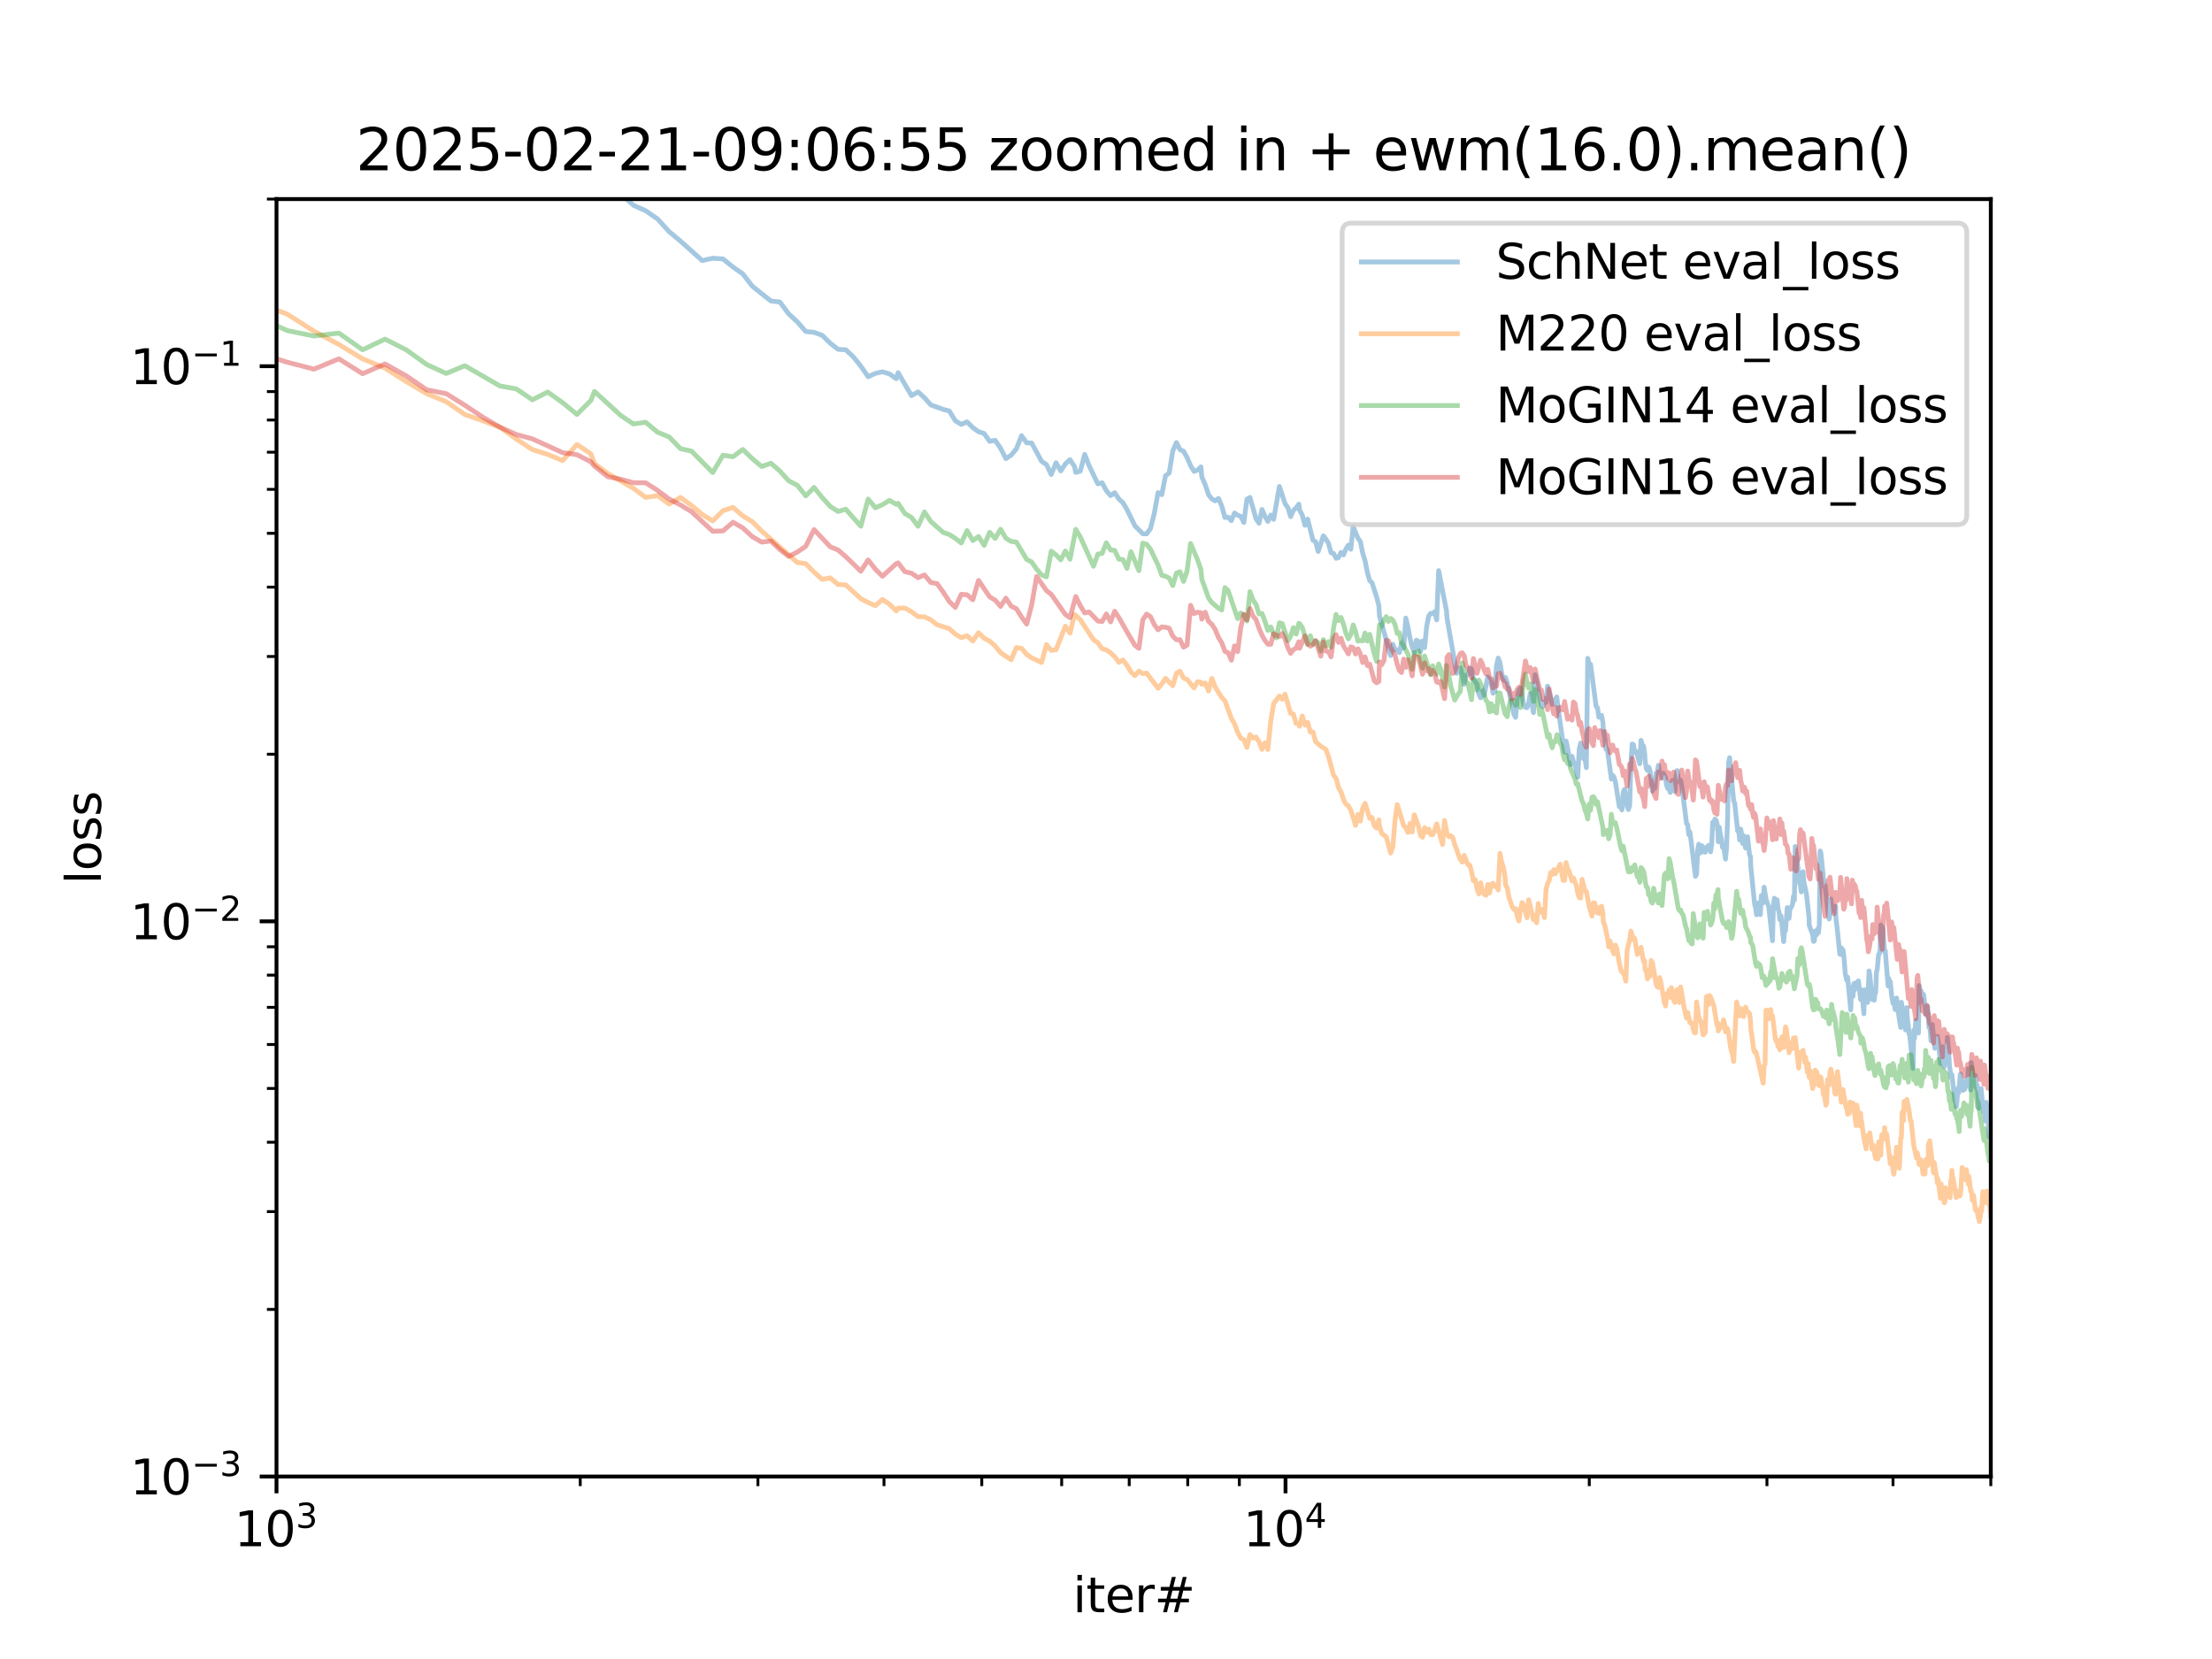 <?xml version="1.0" encoding="utf-8" standalone="no"?>
<!DOCTYPE svg PUBLIC "-//W3C//DTD SVG 1.1//EN"
  "http://www.w3.org/Graphics/SVG/1.1/DTD/svg11.dtd">
<svg xmlns:xlink="http://www.w3.org/1999/xlink" width="460.8pt" height="345.6pt" viewBox="0 0 460.8 345.6" xmlns="http://www.w3.org/2000/svg" version="1.1">
 <defs>
  <style type="text/css">*{stroke-linejoin: round; stroke-linecap: butt}</style>
 </defs>
 <g id="figure_1">
  <g id="patch_1">
   <path d="M 0 345.6 
L 460.8 345.6 
L 460.8 0 
L 0 0 
z
" style="fill: #ffffff"/>
  </g>
  <g id="axes_1">
   <g id="patch_2">
    <path d="M 57.6 307.584 
L 414.72 307.584 
L 414.72 41.472 
L 57.6 41.472 
z
" style="fill: #ffffff"/>
   </g>
   <g id="matplotlib.axis_1">
    <g id="xtick_1">
     <g id="line2d_1">
      <defs>
       <path id="mef1c7fbd00" d="M 0 0 
L 0 3.5 
" style="stroke: #000000; stroke-width: 0.8"/>
      </defs>
      <g>
       <use xlink:href="#mef1c7fbd00" x="57.6" y="307.584" style="stroke: #000000; stroke-width: 0.8"/>
      </g>
     </g>
     <g id="text_1">
      <!-- $\mathdefault{10^{3}}$ -->
      <g transform="translate(48.8 322.182) scale(0.1 -0.1)">
       <defs>
        <path id="DejaVuSans-31" d="M 794 531 
L 1825 531 
L 1825 4091 
L 703 3866 
L 703 4441 
L 1819 4666 
L 2450 4666 
L 2450 531 
L 3481 531 
L 3481 0 
L 794 0 
L 794 531 
z
" transform="scale(0.016)"/>
        <path id="DejaVuSans-30" d="M 2034 4250 
Q 1547 4250 1301 3770 
Q 1056 3291 1056 2328 
Q 1056 1369 1301 889 
Q 1547 409 2034 409 
Q 2525 409 2770 889 
Q 3016 1369 3016 2328 
Q 3016 3291 2770 3770 
Q 2525 4250 2034 4250 
z
M 2034 4750 
Q 2819 4750 3233 4129 
Q 3647 3509 3647 2328 
Q 3647 1150 3233 529 
Q 2819 -91 2034 -91 
Q 1250 -91 836 529 
Q 422 1150 422 2328 
Q 422 3509 836 4129 
Q 1250 4750 2034 4750 
z
" transform="scale(0.016)"/>
        <path id="DejaVuSans-33" d="M 2597 2516 
Q 3050 2419 3304 2112 
Q 3559 1806 3559 1356 
Q 3559 666 3084 287 
Q 2609 -91 1734 -91 
Q 1441 -91 1130 -33 
Q 819 25 488 141 
L 488 750 
Q 750 597 1062 519 
Q 1375 441 1716 441 
Q 2309 441 2620 675 
Q 2931 909 2931 1356 
Q 2931 1769 2642 2001 
Q 2353 2234 1838 2234 
L 1294 2234 
L 1294 2753 
L 1863 2753 
Q 2328 2753 2575 2939 
Q 2822 3125 2822 3475 
Q 2822 3834 2567 4026 
Q 2313 4219 1838 4219 
Q 1578 4219 1281 4162 
Q 984 4106 628 3988 
L 628 4550 
Q 988 4650 1302 4700 
Q 1616 4750 1894 4750 
Q 2613 4750 3031 4423 
Q 3450 4097 3450 3541 
Q 3450 3153 3228 2886 
Q 3006 2619 2597 2516 
z
" transform="scale(0.016)"/>
       </defs>
       <use xlink:href="#DejaVuSans-31" transform="translate(0 0.766)"/>
       <use xlink:href="#DejaVuSans-30" transform="translate(63.623 0.766)"/>
       <use xlink:href="#DejaVuSans-33" transform="translate(128.203 39.047) scale(0.7)"/>
      </g>
     </g>
    </g>
    <g id="xtick_2">
     <g id="line2d_2">
      <g>
       <use xlink:href="#mef1c7fbd00" x="267.798" y="307.584" style="stroke: #000000; stroke-width: 0.8"/>
      </g>
     </g>
     <g id="text_2">
      <!-- $\mathdefault{10^{4}}$ -->
      <g transform="translate(258.998 322.182) scale(0.1 -0.1)">
       <defs>
        <path id="DejaVuSans-34" d="M 2419 4116 
L 825 1625 
L 2419 1625 
L 2419 4116 
z
M 2253 4666 
L 3047 4666 
L 3047 1625 
L 3713 1625 
L 3713 1100 
L 3047 1100 
L 3047 0 
L 2419 0 
L 2419 1100 
L 313 1100 
L 313 1709 
L 2253 4666 
z
" transform="scale(0.016)"/>
       </defs>
       <use xlink:href="#DejaVuSans-31" transform="translate(0 0.684)"/>
       <use xlink:href="#DejaVuSans-30" transform="translate(63.623 0.684)"/>
       <use xlink:href="#DejaVuSans-34" transform="translate(128.203 38.966) scale(0.7)"/>
      </g>
     </g>
    </g>
    <g id="xtick_3">
     <g id="line2d_3">
      <defs>
       <path id="m4a3a4dd842" d="M 0 0 
L 0 2 
" style="stroke: #000000; stroke-width: 0.6"/>
      </defs>
      <g>
       <use xlink:href="#m4a3a4dd842" x="120.876" y="307.584" style="stroke: #000000; stroke-width: 0.6"/>
      </g>
     </g>
    </g>
    <g id="xtick_4">
     <g id="line2d_4">
      <g>
       <use xlink:href="#m4a3a4dd842" x="157.89" y="307.584" style="stroke: #000000; stroke-width: 0.6"/>
      </g>
     </g>
    </g>
    <g id="xtick_5">
     <g id="line2d_5">
      <g>
       <use xlink:href="#m4a3a4dd842" x="184.152" y="307.584" style="stroke: #000000; stroke-width: 0.6"/>
      </g>
     </g>
    </g>
    <g id="xtick_6">
     <g id="line2d_6">
      <g>
       <use xlink:href="#m4a3a4dd842" x="204.522" y="307.584" style="stroke: #000000; stroke-width: 0.6"/>
      </g>
     </g>
    </g>
    <g id="xtick_7">
     <g id="line2d_7">
      <g>
       <use xlink:href="#m4a3a4dd842" x="221.166" y="307.584" style="stroke: #000000; stroke-width: 0.6"/>
      </g>
     </g>
    </g>
    <g id="xtick_8">
     <g id="line2d_8">
      <g>
       <use xlink:href="#m4a3a4dd842" x="235.238" y="307.584" style="stroke: #000000; stroke-width: 0.6"/>
      </g>
     </g>
    </g>
    <g id="xtick_9">
     <g id="line2d_9">
      <g>
       <use xlink:href="#m4a3a4dd842" x="247.428" y="307.584" style="stroke: #000000; stroke-width: 0.6"/>
      </g>
     </g>
    </g>
    <g id="xtick_10">
     <g id="line2d_10">
      <g>
       <use xlink:href="#m4a3a4dd842" x="258.18" y="307.584" style="stroke: #000000; stroke-width: 0.6"/>
      </g>
     </g>
    </g>
    <g id="xtick_11">
     <g id="line2d_11">
      <g>
       <use xlink:href="#m4a3a4dd842" x="331.074" y="307.584" style="stroke: #000000; stroke-width: 0.6"/>
      </g>
     </g>
    </g>
    <g id="xtick_12">
     <g id="line2d_12">
      <g>
       <use xlink:href="#m4a3a4dd842" x="368.088" y="307.584" style="stroke: #000000; stroke-width: 0.6"/>
      </g>
     </g>
    </g>
    <g id="xtick_13">
     <g id="line2d_13">
      <g>
       <use xlink:href="#m4a3a4dd842" x="394.35" y="307.584" style="stroke: #000000; stroke-width: 0.6"/>
      </g>
     </g>
    </g>
    <g id="xtick_14">
     <g id="line2d_14">
      <g>
       <use xlink:href="#m4a3a4dd842" x="414.72" y="307.584" style="stroke: #000000; stroke-width: 0.6"/>
      </g>
     </g>
    </g>
    <g id="text_3">
     <!-- iter# -->
     <g transform="translate(223.489 335.861) scale(0.1 -0.1)">
      <defs>
       <path id="DejaVuSans-69" d="M 603 3500 
L 1178 3500 
L 1178 0 
L 603 0 
L 603 3500 
z
M 603 4863 
L 1178 4863 
L 1178 4134 
L 603 4134 
L 603 4863 
z
" transform="scale(0.016)"/>
       <path id="DejaVuSans-74" d="M 1172 4494 
L 1172 3500 
L 2356 3500 
L 2356 3053 
L 1172 3053 
L 1172 1153 
Q 1172 725 1289 603 
Q 1406 481 1766 481 
L 2356 481 
L 2356 0 
L 1766 0 
Q 1100 0 847 248 
Q 594 497 594 1153 
L 594 3053 
L 172 3053 
L 172 3500 
L 594 3500 
L 594 4494 
L 1172 4494 
z
" transform="scale(0.016)"/>
       <path id="DejaVuSans-65" d="M 3597 1894 
L 3597 1613 
L 953 1613 
Q 991 1019 1311 708 
Q 1631 397 2203 397 
Q 2534 397 2845 478 
Q 3156 559 3463 722 
L 3463 178 
Q 3153 47 2828 -22 
Q 2503 -91 2169 -91 
Q 1331 -91 842 396 
Q 353 884 353 1716 
Q 353 2575 817 3079 
Q 1281 3584 2069 3584 
Q 2775 3584 3186 3129 
Q 3597 2675 3597 1894 
z
M 3022 2063 
Q 3016 2534 2758 2815 
Q 2500 3097 2075 3097 
Q 1594 3097 1305 2825 
Q 1016 2553 972 2059 
L 3022 2063 
z
" transform="scale(0.016)"/>
       <path id="DejaVuSans-72" d="M 2631 2963 
Q 2534 3019 2420 3045 
Q 2306 3072 2169 3072 
Q 1681 3072 1420 2755 
Q 1159 2438 1159 1844 
L 1159 0 
L 581 0 
L 581 3500 
L 1159 3500 
L 1159 2956 
Q 1341 3275 1631 3429 
Q 1922 3584 2338 3584 
Q 2397 3584 2469 3576 
Q 2541 3569 2628 3553 
L 2631 2963 
z
" transform="scale(0.016)"/>
       <path id="DejaVuSans-23" d="M 3272 2816 
L 2363 2816 
L 2100 1772 
L 3016 1772 
L 3272 2816 
z
M 2803 4594 
L 2478 3297 
L 3391 3297 
L 3719 4594 
L 4219 4594 
L 3897 3297 
L 4872 3297 
L 4872 2816 
L 3775 2816 
L 3519 1772 
L 4513 1772 
L 4513 1294 
L 3397 1294 
L 3072 0 
L 2572 0 
L 2894 1294 
L 1978 1294 
L 1656 0 
L 1153 0 
L 1478 1294 
L 494 1294 
L 494 1772 
L 1594 1772 
L 1856 2816 
L 850 2816 
L 850 3297 
L 1978 3297 
L 2297 4594 
L 2803 4594 
z
" transform="scale(0.016)"/>
      </defs>
      <use xlink:href="#DejaVuSans-69"/>
      <use xlink:href="#DejaVuSans-74" x="27.783"/>
      <use xlink:href="#DejaVuSans-65" x="66.992"/>
      <use xlink:href="#DejaVuSans-72" x="128.516"/>
      <use xlink:href="#DejaVuSans-23" x="169.629"/>
     </g>
    </g>
   </g>
   <g id="matplotlib.axis_2">
    <g id="ytick_1">
     <g id="line2d_15">
      <defs>
       <path id="m0d99835c02" d="M 0 0 
L -3.5 0 
" style="stroke: #000000; stroke-width: 0.8"/>
      </defs>
      <g>
       <use xlink:href="#m0d99835c02" x="57.6" y="307.584" style="stroke: #000000; stroke-width: 0.8"/>
      </g>
     </g>
     <g id="text_4">
      <!-- $\mathdefault{10^{-3}}$ -->
      <g transform="translate(27.1 311.383) scale(0.1 -0.1)">
       <defs>
        <path id="DejaVuSans-2212" d="M 678 2272 
L 4684 2272 
L 4684 1741 
L 678 1741 
L 678 2272 
z
" transform="scale(0.016)"/>
       </defs>
       <use xlink:href="#DejaVuSans-31" transform="translate(0 0.766)"/>
       <use xlink:href="#DejaVuSans-30" transform="translate(63.623 0.766)"/>
       <use xlink:href="#DejaVuSans-2212" transform="translate(128.203 39.047) scale(0.7)"/>
       <use xlink:href="#DejaVuSans-33" transform="translate(186.855 39.047) scale(0.7)"/>
      </g>
     </g>
    </g>
    <g id="ytick_2">
     <g id="line2d_16">
      <g>
       <use xlink:href="#m0d99835c02" x="57.6" y="191.935" style="stroke: #000000; stroke-width: 0.8"/>
      </g>
     </g>
     <g id="text_5">
      <!-- $\mathdefault{10^{-2}}$ -->
      <g transform="translate(27.1 195.734) scale(0.1 -0.1)">
       <defs>
        <path id="DejaVuSans-32" d="M 1228 531 
L 3431 531 
L 3431 0 
L 469 0 
L 469 531 
Q 828 903 1448 1529 
Q 2069 2156 2228 2338 
Q 2531 2678 2651 2914 
Q 2772 3150 2772 3378 
Q 2772 3750 2511 3984 
Q 2250 4219 1831 4219 
Q 1534 4219 1204 4116 
Q 875 4013 500 3803 
L 500 4441 
Q 881 4594 1212 4672 
Q 1544 4750 1819 4750 
Q 2544 4750 2975 4387 
Q 3406 4025 3406 3419 
Q 3406 3131 3298 2873 
Q 3191 2616 2906 2266 
Q 2828 2175 2409 1742 
Q 1991 1309 1228 531 
z
" transform="scale(0.016)"/>
       </defs>
       <use xlink:href="#DejaVuSans-31" transform="translate(0 0.766)"/>
       <use xlink:href="#DejaVuSans-30" transform="translate(63.623 0.766)"/>
       <use xlink:href="#DejaVuSans-2212" transform="translate(128.203 39.047) scale(0.7)"/>
       <use xlink:href="#DejaVuSans-32" transform="translate(186.855 39.047) scale(0.7)"/>
      </g>
     </g>
    </g>
    <g id="ytick_3">
     <g id="line2d_17">
      <g>
       <use xlink:href="#m0d99835c02" x="57.6" y="76.286" style="stroke: #000000; stroke-width: 0.8"/>
      </g>
     </g>
     <g id="text_6">
      <!-- $\mathdefault{10^{-1}}$ -->
      <g transform="translate(27.1 80.085) scale(0.1 -0.1)">
       <use xlink:href="#DejaVuSans-31" transform="translate(0 0.684)"/>
       <use xlink:href="#DejaVuSans-30" transform="translate(63.623 0.684)"/>
       <use xlink:href="#DejaVuSans-2212" transform="translate(128.203 38.966) scale(0.7)"/>
       <use xlink:href="#DejaVuSans-31" transform="translate(186.855 38.966) scale(0.7)"/>
      </g>
     </g>
    </g>
    <g id="ytick_4">
     <g id="line2d_18">
      <defs>
       <path id="m192cb50fd0" d="M 0 0 
L -2 0 
" style="stroke: #000000; stroke-width: 0.6"/>
      </defs>
      <g>
       <use xlink:href="#m192cb50fd0" x="57.6" y="272.77" style="stroke: #000000; stroke-width: 0.6"/>
      </g>
     </g>
    </g>
    <g id="ytick_5">
     <g id="line2d_19">
      <g>
       <use xlink:href="#m192cb50fd0" x="57.6" y="252.405" style="stroke: #000000; stroke-width: 0.6"/>
      </g>
     </g>
    </g>
    <g id="ytick_6">
     <g id="line2d_20">
      <g>
       <use xlink:href="#m192cb50fd0" x="57.6" y="237.956" style="stroke: #000000; stroke-width: 0.6"/>
      </g>
     </g>
    </g>
    <g id="ytick_7">
     <g id="line2d_21">
      <g>
       <use xlink:href="#m192cb50fd0" x="57.6" y="226.749" style="stroke: #000000; stroke-width: 0.6"/>
      </g>
     </g>
    </g>
    <g id="ytick_8">
     <g id="line2d_22">
      <g>
       <use xlink:href="#m192cb50fd0" x="57.6" y="217.592" style="stroke: #000000; stroke-width: 0.6"/>
      </g>
     </g>
    </g>
    <g id="ytick_9">
     <g id="line2d_23">
      <g>
       <use xlink:href="#m192cb50fd0" x="57.6" y="209.849" style="stroke: #000000; stroke-width: 0.6"/>
      </g>
     </g>
    </g>
    <g id="ytick_10">
     <g id="line2d_24">
      <g>
       <use xlink:href="#m192cb50fd0" x="57.6" y="203.142" style="stroke: #000000; stroke-width: 0.6"/>
      </g>
     </g>
    </g>
    <g id="ytick_11">
     <g id="line2d_25">
      <g>
       <use xlink:href="#m192cb50fd0" x="57.6" y="197.227" style="stroke: #000000; stroke-width: 0.6"/>
      </g>
     </g>
    </g>
    <g id="ytick_12">
     <g id="line2d_26">
      <g>
       <use xlink:href="#m192cb50fd0" x="57.6" y="157.121" style="stroke: #000000; stroke-width: 0.6"/>
      </g>
     </g>
    </g>
    <g id="ytick_13">
     <g id="line2d_27">
      <g>
       <use xlink:href="#m192cb50fd0" x="57.6" y="136.756" style="stroke: #000000; stroke-width: 0.6"/>
      </g>
     </g>
    </g>
    <g id="ytick_14">
     <g id="line2d_28">
      <g>
       <use xlink:href="#m192cb50fd0" x="57.6" y="122.307" style="stroke: #000000; stroke-width: 0.6"/>
      </g>
     </g>
    </g>
    <g id="ytick_15">
     <g id="line2d_29">
      <g>
       <use xlink:href="#m192cb50fd0" x="57.6" y="111.1" style="stroke: #000000; stroke-width: 0.6"/>
      </g>
     </g>
    </g>
    <g id="ytick_16">
     <g id="line2d_30">
      <g>
       <use xlink:href="#m192cb50fd0" x="57.6" y="101.942" style="stroke: #000000; stroke-width: 0.6"/>
      </g>
     </g>
    </g>
    <g id="ytick_17">
     <g id="line2d_31">
      <g>
       <use xlink:href="#m192cb50fd0" x="57.6" y="94.2" style="stroke: #000000; stroke-width: 0.6"/>
      </g>
     </g>
    </g>
    <g id="ytick_18">
     <g id="line2d_32">
      <g>
       <use xlink:href="#m192cb50fd0" x="57.6" y="87.493" style="stroke: #000000; stroke-width: 0.6"/>
      </g>
     </g>
    </g>
    <g id="ytick_19">
     <g id="line2d_33">
      <g>
       <use xlink:href="#m192cb50fd0" x="57.6" y="81.578" style="stroke: #000000; stroke-width: 0.6"/>
      </g>
     </g>
    </g>
    <g id="ytick_20">
     <g id="line2d_34">
      <g>
       <use xlink:href="#m192cb50fd0" x="57.6" y="41.472" style="stroke: #000000; stroke-width: 0.6"/>
      </g>
     </g>
    </g>
    <g id="text_7">
     <!-- loss -->
     <g transform="translate(21.02 184.186) rotate(-90) scale(0.1 -0.1)">
      <defs>
       <path id="DejaVuSans-6c" d="M 603 4863 
L 1178 4863 
L 1178 0 
L 603 0 
L 603 4863 
z
" transform="scale(0.016)"/>
       <path id="DejaVuSans-6f" d="M 1959 3097 
Q 1497 3097 1228 2736 
Q 959 2375 959 1747 
Q 959 1119 1226 758 
Q 1494 397 1959 397 
Q 2419 397 2687 759 
Q 2956 1122 2956 1747 
Q 2956 2369 2687 2733 
Q 2419 3097 1959 3097 
z
M 1959 3584 
Q 2709 3584 3137 3096 
Q 3566 2609 3566 1747 
Q 3566 888 3137 398 
Q 2709 -91 1959 -91 
Q 1206 -91 779 398 
Q 353 888 353 1747 
Q 353 2609 779 3096 
Q 1206 3584 1959 3584 
z
" transform="scale(0.016)"/>
       <path id="DejaVuSans-73" d="M 2834 3397 
L 2834 2853 
Q 2591 2978 2328 3040 
Q 2066 3103 1784 3103 
Q 1356 3103 1142 2972 
Q 928 2841 928 2578 
Q 928 2378 1081 2264 
Q 1234 2150 1697 2047 
L 1894 2003 
Q 2506 1872 2764 1633 
Q 3022 1394 3022 966 
Q 3022 478 2636 193 
Q 2250 -91 1575 -91 
Q 1294 -91 989 -36 
Q 684 19 347 128 
L 347 722 
Q 666 556 975 473 
Q 1284 391 1588 391 
Q 1994 391 2212 530 
Q 2431 669 2431 922 
Q 2431 1156 2273 1281 
Q 2116 1406 1581 1522 
L 1381 1569 
Q 847 1681 609 1914 
Q 372 2147 372 2553 
Q 372 3047 722 3315 
Q 1072 3584 1716 3584 
Q 2034 3584 2315 3537 
Q 2597 3491 2834 3397 
z
" transform="scale(0.016)"/>
      </defs>
      <use xlink:href="#DejaVuSans-6c"/>
      <use xlink:href="#DejaVuSans-6f" x="27.783"/>
      <use xlink:href="#DejaVuSans-73" x="88.965"/>
      <use xlink:href="#DejaVuSans-73" x="141.064"/>
     </g>
    </g>
   </g>
   <g id="line2d_35">
    <path d="M 81.768 -1 
L 84.657 0.973 
L 88.901 4.469 
L 92.956 6.988 
L 96.838 10.529 
L 100.563 13.459 
L 104.141 16.737 
L 107.584 19.364 
L 114.104 25.684 
L 117.197 28.2 
L 123.085 34.138 
L 123.84 36.744 
L 126.625 39.035 
L 129.327 40.316 
L 131.952 42.759 
L 134.503 43.906 
L 136.986 45.617 
L 139.402 48.265 
L 141.756 50.219 
L 146.289 54.28 
L 148.474 53.795 
L 150.608 53.945 
L 152.694 55.627 
L 154.732 57.042 
L 156.726 59.622 
L 160.588 62.702 
L 162.46 62.913 
L 164.294 65.375 
L 166.091 67.043 
L 167.854 69.054 
L 169.584 69.232 
L 171.281 69.852 
L 172.948 71.494 
L 174.584 72.772 
L 176.192 72.868 
L 177.772 74.344 
L 179.325 76.275 
L 180.852 78.48 
L 182.354 77.782 
L 183.832 77.448 
L 185.286 77.894 
L 186.717 78.895 
L 187.094 77.642 
L 189.879 82.415 
L 191.241 81.646 
L 192.582 82.852 
L 193.904 84.355 
L 196.493 85.284 
L 197.76 85.615 
L 199.009 87.657 
L 200.242 88.406 
L 201.459 87.887 
L 202.659 89.082 
L 203.844 89.933 
L 205.014 90.306 
L 206.169 91.955 
L 207.309 91.724 
L 208.435 93.39 
L 209.548 95.53 
L 210.647 94.815 
L 211.733 93.505 
L 212.807 90.759 
L 213.868 92.251 
L 214.916 92.286 
L 216.978 96.092 
L 217.992 96.775 
L 218.995 98.845 
L 219.987 96.401 
L 220.968 98.101 
L 221.938 96.631 
L 222.899 95.751 
L 223.849 97.205 
L 224.1 98.414 
L 225.038 98.143 
L 225.967 94.656 
L 226.886 97.024 
L 228.697 100.791 
L 229.589 100.575 
L 230.473 102.219 
L 231.348 103.244 
L 232.215 102.647 
L 233.074 103.944 
L 233.924 104.715 
L 234.767 106.145 
L 236.43 109.548 
L 238.063 111.197 
L 238.868 111.206 
L 239.667 110.101 
L 240.459 106.937 
L 241.243 102.611 
L 242.022 103.048 
L 242.793 99.108 
L 243.558 98.535 
L 244.317 93.936 
L 245.07 92.191 
L 245.816 93.666 
L 246.556 93.998 
L 247.291 95.304 
L 248.019 96.999 
L 248.742 98.192 
L 249.459 97.946 
L 250.17 97.256 
L 250.358 99.345 
L 251.063 100.958 
L 251.762 103.049 
L 252.456 103.953 
L 253.144 104.335 
L 253.828 103.824 
L 254.506 105.389 
L 255.179 107.804 
L 255.848 107.733 
L 256.511 108.467 
L 257.17 106.869 
L 257.824 107.327 
L 258.473 107.568 
L 259.118 108.841 
L 259.759 103.992 
L 260.394 103.623 
L 261.653 108.076 
L 262.276 109.001 
L 262.894 106.127 
L 263.509 107.56 
L 264.119 108.622 
L 264.725 107.297 
L 265.327 108.194 
L 266.52 101.33 
L 267.697 104.91 
L 268.28 105.744 
L 268.86 107.628 
L 269.435 106.333 
L 270.008 105.796 
L 270.576 105.031 
L 270.726 106.257 
L 271.29 107.319 
L 271.851 109.435 
L 272.408 108.145 
L 273.512 112.551 
L 274.06 112.826 
L 274.604 114.886 
L 275.682 111.626 
L 276.216 112.297 
L 276.747 113.197 
L 277.275 115.139 
L 277.8 115.278 
L 278.323 116.313 
L 278.842 116.148 
L 279.358 115.069 
L 279.871 115.593 
L 280.382 114.356 
L 280.889 113.551 
L 281.394 114.417 
L 281.896 109.746 
L 282.892 112.125 
L 283.386 112.803 
L 283.877 115.241 
L 284.366 116.807 
L 284.852 119.27 
L 285.335 120.965 
L 285.816 121.403 
L 286.77 124.344 
L 287.243 126.15 
L 287.369 128.325 
L 288.307 131.67 
L 288.772 133.242 
L 289.236 135.201 
L 289.696 136.566 
L 290.155 134.225 
L 290.611 135.32 
L 291.065 135.387 
L 291.517 135.951 
L 291.966 133.945 
L 292.413 135.009 
L 292.858 128.759 
L 293.301 130.652 
L 293.742 133.045 
L 294.181 134.72 
L 294.617 135.94 
L 295.052 133.35 
L 295.484 133.58 
L 295.915 135.692 
L 296.343 133.54 
L 296.769 134.916 
L 297.194 130.524 
L 297.616 128.327 
L 298.037 127.768 
L 298.455 127.841 
L 298.872 127.43 
L 299.286 129.132 
L 299.699 118.867 
L 301.332 127.263 
L 301.44 128.783 
L 302.644 135.665 
L 303.438 140.271 
L 304.226 139.117 
L 304.617 140.588 
L 305.007 142.54 
L 305.394 140.666 
L 305.781 140.533 
L 306.165 139.172 
L 306.548 139.404 
L 306.929 141.421 
L 307.687 142.52 
L 308.064 144.574 
L 308.439 145.365 
L 308.813 143.934 
L 309.185 144.829 
L 309.924 141.024 
L 310.292 141.458 
L 310.658 142.404 
L 311.022 144.408 
L 311.386 144.054 
L 311.747 138.672 
L 312.108 137.093 
L 312.467 138.034 
L 312.824 140.201 
L 313.18 141.628 
L 313.535 141.858 
L 313.629 141.144 
L 313.982 142.269 
L 314.684 145.624 
L 315.032 146.835 
L 315.38 148.842 
L 315.726 149.438 
L 316.071 145.463 
L 316.415 143.803 
L 316.757 143.343 
L 317.438 146.909 
L 317.777 147.356 
L 318.114 147.416 
L 318.45 146.499 
L 318.785 144.438 
L 319.451 148.464 
L 319.782 140.562 
L 321.095 146.973 
L 321.42 147.214 
L 321.744 146.242 
L 322.067 146.327 
L 322.389 142.936 
L 323.348 146.744 
L 323.665 146.552 
L 323.982 145.713 
L 324.297 145.198 
L 324.694 148.299 
L 325.629 154.896 
L 325.939 156.7 
L 326.247 154.381 
L 326.555 155.814 
L 327.166 159.311 
L 327.471 157.554 
L 327.774 158.646 
L 328.077 159.089 
L 328.678 161.909 
L 328.978 156.082 
L 329.276 154.791 
L 329.574 155.878 
L 329.87 158.033 
L 330.166 157.908 
L 330.46 159.912 
L 330.754 137.144 
L 331.046 138.296 
L 331.338 138.369 
L 332.496 147.144 
L 332.783 147.429 
L 333.069 149.412 
L 333.355 149.326 
L 333.639 149.02 
L 333.923 150.554 
L 333.998 152.023 
L 334.28 153.646 
L 334.562 156.092 
L 334.843 156.15 
L 335.68 162.289 
L 335.957 161.513 
L 336.234 161.928 
L 336.509 162.817 
L 337.331 168.048 
L 337.604 167.301 
L 337.875 168.726 
L 338.146 165.047 
L 338.416 164.443 
L 338.685 165.746 
L 338.953 167.948 
L 339.221 168.628 
L 339.488 167.848 
L 339.754 158.784 
L 340.019 154.983 
L 340.283 155.114 
L 340.547 156.81 
L 340.81 156.498 
L 341.072 157.257 
L 341.594 159.101 
L 341.854 154.23 
L 342.114 155.24 
L 342.372 155.384 
L 342.63 157.121 
L 342.698 158.403 
L 342.955 160.073 
L 343.211 160.512 
L 343.467 159.798 
L 343.721 160.475 
L 344.228 164.781 
L 344.481 162.894 
L 344.733 164.194 
L 344.984 161.043 
L 345.235 160.942 
L 345.484 159.409 
L 345.733 160.907 
L 345.982 161.062 
L 346.23 162.101 
L 346.477 161.087 
L 346.723 161.446 
L 346.969 162.08 
L 347.214 163.723 
L 347.459 164.311 
L 347.702 164.299 
L 347.945 165.082 
L 348.188 163.027 
L 348.43 162.567 
L 348.912 164.881 
L 349.152 161.626 
L 349.391 160.517 
L 349.63 162.367 
L 349.868 162.784 
L 350.105 162.523 
L 350.342 163.729 
L 351.345 171.557 
L 351.579 171.808 
L 351.812 173.883 
L 352.045 173.332 
L 353.198 182.562 
L 353.427 182.069 
L 353.655 177.16 
L 353.883 175.856 
L 354.111 177.715 
L 354.337 177.471 
L 354.563 176.189 
L 354.789 177.449 
L 355.014 176.71 
L 355.238 177.532 
L 355.462 176.5 
L 355.686 176.757 
L 355.908 176.108 
L 356.352 177.446 
L 356.574 175.803 
L 356.794 171.271 
L 357.014 171.632 
L 357.234 170.646 
L 357.453 170.824 
L 357.672 171.424 
L 357.89 173.402 
L 357.948 175.355 
L 358.165 172.336 
L 358.382 173.934 
L 358.598 174.642 
L 358.814 176.542 
L 359.029 176.127 
L 359.458 178.967 
L 359.672 176.539 
L 359.885 170.624 
L 360.098 158.975 
L 360.311 157.832 
L 361.155 166.799 
L 361.365 167.336 
L 361.992 173.113 
L 362.2 173.037 
L 362.407 174.997 
L 362.614 172.705 
L 362.821 173.738 
L 363.027 175.717 
L 363.232 174.114 
L 363.642 176.666 
L 363.846 175.923 
L 364.05 174.319 
L 364.456 178.059 
L 364.659 178.393 
L 364.712 180.431 
L 365.517 188.341 
L 365.717 189.098 
L 365.917 190.551 
L 366.116 188.765 
L 366.315 188.073 
L 366.711 190.532 
L 366.909 186.574 
L 367.302 188.078 
L 367.499 184.822 
L 367.89 187.28 
L 368.473 188.963 
L 369.246 195.969 
L 369.438 188.622 
L 369.63 187.115 
L 369.821 188.21 
L 370.012 187.428 
L 370.202 187.44 
L 370.392 189.338 
L 370.582 189.866 
L 370.771 191.57 
L 370.96 191.223 
L 371.01 190.777 
L 371.575 196.163 
L 371.762 193.526 
L 371.949 193.879 
L 372.321 189.066 
L 372.507 191.237 
L 372.692 191.316 
L 372.877 189.25 
L 373.062 189.148 
L 373.43 188.377 
L 373.614 186.701 
L 373.797 187.5 
L 373.979 176.35 
L 374.344 178.925 
L 374.888 184.027 
L 375.068 184.427 
L 375.249 185.803 
L 375.608 181.602 
L 375.787 183.734 
L 376.323 186.277 
L 376.855 191.166 
L 376.902 192.785 
L 377.606 194.685 
L 377.782 196.11 
L 377.957 196.052 
L 378.131 193.95 
L 378.306 194.819 
L 378.48 194.663 
L 378.653 193.541 
L 378.826 194.264 
L 378.999 192.491 
L 379.172 177.273 
L 379.344 177.802 
L 380.03 184.694 
L 380.201 184.481 
L 380.881 190.655 
L 381.05 191.448 
L 381.219 190.536 
L 381.387 187.255 
L 381.723 189.7 
L 381.891 189.507 
L 382.058 188.856 
L 382.225 189.308 
L 382.392 188.792 
L 382.436 191.063 
L 382.768 193.859 
L 383.264 198.755 
L 383.429 198.833 
L 383.594 197.471 
L 383.758 198.193 
L 383.922 197.863 
L 384.085 198.933 
L 384.412 202.915 
L 384.737 204.294 
L 384.899 203.576 
L 385.544 210.389 
L 385.705 205.665 
L 385.866 205.998 
L 386.026 207.543 
L 386.186 204.916 
L 386.345 206.251 
L 386.505 204.765 
L 386.664 204.864 
L 386.822 205.174 
L 387.139 204.337 
L 387.612 208.226 
L 387.654 206.115 
L 387.811 206.275 
L 388.124 209.431 
L 388.28 211.185 
L 388.436 206.211 
L 388.592 207.853 
L 388.747 206.241 
L 389.057 208.831 
L 389.366 202.269 
L 389.521 203.15 
L 389.981 208.191 
L 390.135 207.299 
L 390.287 207.158 
L 390.44 208.361 
L 390.592 206.81 
L 390.744 206.747 
L 390.896 202.472 
L 391.048 202.049 
L 391.35 198.83 
L 391.501 198.717 
L 391.651 197.953 
L 391.802 192.691 
L 391.952 193.659 
L 392.102 193.104 
L 392.251 193.798 
L 392.589 198.314 
L 392.738 198.047 
L 393.035 201.836 
L 393.331 205.392 
L 393.478 203.836 
L 393.626 205.329 
L 393.773 204.474 
L 394.066 207.433 
L 394.359 209.054 
L 394.505 208.058 
L 394.796 210.307 
L 394.941 209.616 
L 395.086 207.915 
L 395.375 210.425 
L 395.664 212.235 
L 395.951 214.041 
L 396.095 208.788 
L 396.238 209.657 
L 396.524 212.965 
L 396.666 212.011 
L 396.951 214.543 
L 397.092 210.164 
L 397.234 209.898 
L 397.272 211.489 
L 397.554 213.982 
L 397.695 215.448 
L 397.836 215.728 
L 398.536 222.571 
L 398.675 214.576 
L 398.815 216.364 
L 399.092 212.567 
L 399.231 212.916 
L 399.507 214.819 
L 399.645 215.206 
L 399.783 205.308 
L 399.921 205.955 
L 400.058 207.861 
L 400.195 206.392 
L 400.469 208.65 
L 400.605 207.05 
L 400.741 207.261 
L 401.149 210.741 
L 401.284 211.373 
L 401.555 209.657 
L 401.86 214.077 
L 401.994 213.382 
L 402.263 216.838 
L 402.397 216.019 
L 402.53 213.429 
L 403.063 218.373 
L 403.195 215.961 
L 403.328 217.681 
L 403.592 215.871 
L 403.856 217.607 
L 404.25 221.574 
L 404.642 218.039 
L 405.033 222.228 
L 405.163 219.723 
L 405.292 221.479 
L 405.422 218.158 
L 405.551 219.021 
L 405.68 216.105 
L 405.938 218.727 
L 406.101 222.007 
L 406.485 224.529 
L 406.613 223.879 
L 407.249 229.415 
L 407.376 228.867 
L 407.502 230.578 
L 407.629 229.921 
L 407.881 226.737 
L 408.007 227.731 
L 408.383 223.76 
L 408.633 226.057 
L 408.758 226.009 
L 408.883 227.161 
L 409.007 226.635 
L 409.132 225.244 
L 409.256 226.944 
L 409.38 225.242 
L 409.504 225.864 
L 409.627 225.392 
L 409.751 225.644 
L 409.874 226.296 
L 410.03 222.627 
L 410.521 227.08 
L 410.643 221.343 
L 410.887 222.948 
L 411.13 225.014 
L 411.252 224.727 
L 411.373 226.154 
L 411.494 224.016 
L 411.736 226.712 
L 411.857 225.942 
L 412.218 230.884 
L 412.457 228.824 
L 412.577 230.15 
L 412.697 226.777 
L 413.054 230.458 
L 413.173 229.989 
L 413.292 231.706 
L 413.411 231.263 
L 413.647 233.556 
L 413.766 229.64 
L 413.915 230.524 
L 414.385 236.583 
L 414.502 236.979 
L 414.736 233.838 
L 414.736 233.838 
" clip-path="url(#p43103fcdff)" style="fill: none; stroke: #1f77b4; stroke-opacity: 0.4; stroke-linecap: square"/>
   </g>
   <g id="line2d_36">
    <path d="M 53.968 63.186 
L 59.854 65.461 
L 65.383 68.97 
L 70.596 71.76 
L 75.528 74.748 
L 80.207 76.683 
L 84.657 79.519 
L 88.901 82.017 
L 92.956 83.681 
L 96.838 86.353 
L 100.563 87.646 
L 104.141 89.009 
L 107.584 91.479 
L 110.902 93.652 
L 114.104 94.661 
L 117.197 95.956 
L 120.189 92.598 
L 123.085 94.536 
L 123.84 96.578 
L 126.625 98.643 
L 131.952 101.736 
L 134.503 103.617 
L 136.986 103.245 
L 139.402 105.003 
L 141.756 103.625 
L 144.051 105.288 
L 146.289 107.179 
L 148.474 108.512 
L 150.608 106.385 
L 152.694 105.705 
L 154.732 107.462 
L 156.726 108.678 
L 158.678 110.64 
L 166.091 117.166 
L 167.854 117.426 
L 169.584 119.2 
L 171.281 120.695 
L 172.948 120.376 
L 174.584 121.763 
L 176.192 121.847 
L 179.325 124.72 
L 180.852 125.515 
L 182.354 126.166 
L 183.832 124.89 
L 185.286 125.872 
L 186.717 127.266 
L 187.094 126.673 
L 188.497 126.673 
L 189.879 127.438 
L 191.241 128.46 
L 192.582 128.502 
L 193.904 129.107 
L 195.208 130.145 
L 197.76 130.963 
L 199.009 132.113 
L 200.242 132.829 
L 201.459 132.433 
L 202.659 133.545 
L 203.844 131.818 
L 205.014 132.956 
L 206.169 133.558 
L 207.309 134.558 
L 208.435 135.968 
L 210.647 137.44 
L 211.733 134.897 
L 212.807 135.056 
L 213.868 136.322 
L 214.916 137.048 
L 216.978 138.008 
L 217.992 134.289 
L 218.995 135.5 
L 219.987 135.351 
L 221.938 130.445 
L 222.899 131.899 
L 223.849 127.992 
L 224.1 128.178 
L 225.038 129.104 
L 227.796 133.273 
L 228.697 133.882 
L 229.589 135.145 
L 230.473 135.385 
L 231.348 135.999 
L 232.215 136.798 
L 233.074 137.974 
L 233.924 137.488 
L 234.767 138.574 
L 235.602 139.984 
L 236.43 140.744 
L 237.25 139.816 
L 238.063 140.329 
L 238.868 140.214 
L 241.243 143.389 
L 242.022 142.479 
L 242.793 141.318 
L 244.317 142.847 
L 245.07 140.252 
L 245.816 139.823 
L 246.556 141.249 
L 247.291 141.543 
L 248.742 143.307 
L 249.459 142.015 
L 250.17 142.135 
L 250.358 142.559 
L 251.063 142.268 
L 251.762 143.941 
L 252.456 141.322 
L 253.144 143.129 
L 254.506 145.303 
L 255.179 146.004 
L 256.511 149.651 
L 257.17 150.779 
L 257.824 152.535 
L 258.473 153.776 
L 259.118 154.079 
L 259.759 155.692 
L 260.394 153.026 
L 261.026 153.743 
L 261.653 153.543 
L 262.276 154.511 
L 262.894 156.101 
L 263.509 154.741 
L 264.119 156.141 
L 264.725 150.197 
L 265.327 146.541 
L 266.52 144.993 
L 267.111 145.672 
L 267.697 144.612 
L 268.86 148.618 
L 269.435 148.747 
L 270.008 150.718 
L 270.576 150.745 
L 270.726 151.298 
L 271.29 149.156 
L 271.851 151.059 
L 272.408 150.48 
L 272.962 152.486 
L 273.512 152.491 
L 274.06 154.499 
L 275.144 155.439 
L 276.216 156.128 
L 276.747 157.576 
L 277.8 161.477 
L 278.323 162.152 
L 278.842 164.082 
L 279.358 164.971 
L 279.871 166.56 
L 280.382 167.526 
L 280.889 167.863 
L 281.394 168.773 
L 282.395 171.936 
L 282.892 169.652 
L 283.386 171.04 
L 283.877 168.331 
L 284.366 167.349 
L 285.335 170.481 
L 285.816 170.284 
L 286.294 172.004 
L 286.77 172.52 
L 287.243 170.788 
L 287.369 172.158 
L 287.839 173.623 
L 288.772 174.33 
L 289.696 177.702 
L 290.155 176.367 
L 290.611 170.85 
L 291.065 167.614 
L 292.413 172.012 
L 292.858 172.435 
L 293.301 173.418 
L 293.742 171.548 
L 294.181 173.329 
L 294.617 169.739 
L 295.484 172.071 
L 295.915 174.035 
L 296.343 174.415 
L 296.769 172.415 
L 297.194 173.374 
L 297.616 172.695 
L 298.037 173.861 
L 298.455 173.899 
L 298.872 172.98 
L 299.286 171.625 
L 300.519 175.936 
L 300.927 170.927 
L 301.44 173.671 
L 301.843 174.308 
L 302.244 174.101 
L 302.644 174.502 
L 303.042 175.961 
L 303.438 176.909 
L 303.833 178.18 
L 304.226 179.056 
L 304.617 179.589 
L 305.007 178.192 
L 305.781 180.113 
L 306.165 180.203 
L 306.548 181.564 
L 306.929 183.459 
L 307.309 183.236 
L 307.687 185.123 
L 308.064 186.22 
L 308.439 183.909 
L 308.813 185.552 
L 309.185 186.29 
L 309.555 186.502 
L 309.924 184.257 
L 310.292 186.034 
L 310.658 184.213 
L 311.022 184.002 
L 311.386 184.674 
L 311.747 184.43 
L 312.108 185.4 
L 312.467 177.766 
L 312.824 179.586 
L 313.18 180.683 
L 313.535 182.705 
L 313.629 184.293 
L 313.982 184.97 
L 314.333 186.897 
L 315.032 188.951 
L 315.38 189.466 
L 315.726 189.276 
L 316.071 190.882 
L 316.415 191.858 
L 316.757 189.411 
L 317.098 188.025 
L 317.438 188.651 
L 318.114 191.196 
L 318.45 187.438 
L 319.118 190.203 
L 319.451 191.617 
L 319.782 190.705 
L 320.112 192.237 
L 320.441 188.223 
L 320.768 189.991 
L 321.095 190.105 
L 321.42 189.449 
L 321.744 191.148 
L 322.067 185.302 
L 322.389 184.047 
L 322.71 183.466 
L 323.029 181.772 
L 323.348 182.167 
L 323.665 181.171 
L 323.982 182.038 
L 325.007 180.046 
L 325.629 183.397 
L 325.939 183.4 
L 326.247 179.683 
L 326.555 181.031 
L 326.861 181.421 
L 327.471 183.481 
L 327.774 182.884 
L 328.378 184.473 
L 328.678 186.034 
L 328.978 186.985 
L 329.276 187.095 
L 329.574 183.177 
L 330.166 185.528 
L 330.46 185.7 
L 331.046 188.803 
L 331.629 190.837 
L 331.919 188.066 
L 332.208 188.093 
L 332.496 189.987 
L 332.783 190.197 
L 333.069 189.066 
L 333.355 190.349 
L 333.639 188.793 
L 333.923 190.384 
L 333.998 191.954 
L 334.28 192.695 
L 334.843 195.315 
L 335.123 197.256 
L 335.402 196.021 
L 335.957 198.118 
L 336.234 198.716 
L 336.509 196.888 
L 336.784 197.601 
L 337.331 200.638 
L 337.604 201.957 
L 337.875 202.466 
L 338.146 202.719 
L 338.416 203.251 
L 338.685 204.389 
L 338.953 197.993 
L 339.488 195.786 
L 339.754 193.965 
L 340.283 195.748 
L 340.547 195.491 
L 341.072 198.82 
L 341.334 197.869 
L 341.594 198.02 
L 341.854 197.346 
L 342.372 200.31 
L 342.63 200.192 
L 342.698 202.026 
L 342.955 202.275 
L 343.211 203.922 
L 343.467 202.033 
L 343.721 203.377 
L 343.975 200.103 
L 344.228 200.527 
L 344.984 204.949 
L 345.235 205.557 
L 345.484 205.704 
L 345.733 203.638 
L 345.982 204.62 
L 346.723 208.904 
L 346.969 209.566 
L 347.214 206.997 
L 347.459 207.349 
L 347.702 206.223 
L 347.945 207.747 
L 348.188 205.748 
L 348.671 208.468 
L 348.912 208.814 
L 349.152 206.583 
L 349.391 206.141 
L 349.868 208.853 
L 350.105 205.601 
L 350.876 210.109 
L 351.345 212.121 
L 351.579 210.91 
L 352.045 213.023 
L 352.277 213.211 
L 352.508 213.095 
L 352.738 214.454 
L 352.969 215.141 
L 353.198 215.172 
L 353.427 208.736 
L 353.883 211.863 
L 354.337 212.873 
L 354.789 215.596 
L 355.238 215.113 
L 355.462 207.632 
L 355.686 207.515 
L 355.908 209.279 
L 356.131 207.389 
L 356.352 207.648 
L 357.014 209.52 
L 357.672 213.529 
L 357.89 213.167 
L 357.948 214.765 
L 358.165 214.234 
L 358.382 214.168 
L 358.598 213.474 
L 358.814 213.676 
L 359.029 212.45 
L 359.244 213.198 
L 359.458 214.945 
L 359.672 214.095 
L 359.885 214.378 
L 360.098 215.279 
L 360.522 218.265 
L 360.945 219.864 
L 361.155 221.135 
L 361.574 212.488 
L 361.783 208.733 
L 362.407 211.65 
L 362.614 210.091 
L 362.821 210.533 
L 363.027 210.445 
L 363.232 211.767 
L 363.437 210.352 
L 363.642 209.801 
L 363.846 210.685 
L 364.05 210.679 
L 364.456 211.138 
L 364.659 212.544 
L 364.712 214.2 
L 365.116 217.004 
L 365.317 218.609 
L 365.517 219.173 
L 365.717 219.048 
L 365.917 219.543 
L 367.302 225.645 
L 367.499 221.927 
L 367.694 221.677 
L 367.89 210.477 
L 368.085 210.423 
L 368.473 212.238 
L 368.667 211.584 
L 368.861 210.317 
L 369.053 211.983 
L 369.246 211.64 
L 369.821 216.332 
L 370.012 216.963 
L 370.202 216.652 
L 370.392 218.048 
L 370.582 216.988 
L 370.771 218.695 
L 370.96 216.887 
L 371.01 216.911 
L 371.199 216.001 
L 371.575 218.21 
L 371.949 213.938 
L 372.135 214.451 
L 372.692 219.294 
L 373.062 217.26 
L 373.43 218.437 
L 373.614 216.242 
L 373.797 217.243 
L 373.979 216.151 
L 374.707 222.499 
L 374.888 219.805 
L 375.068 219.224 
L 375.249 219.798 
L 375.428 219.606 
L 375.608 218.804 
L 375.966 221.337 
L 376.144 220.254 
L 376.5 223.355 
L 376.678 221.566 
L 376.902 224.455 
L 377.079 223.029 
L 377.606 226.769 
L 377.782 225.38 
L 377.957 226.071 
L 378.131 222.928 
L 378.48 223.389 
L 378.999 226.182 
L 379.172 224.311 
L 379.344 224.479 
L 379.688 226.607 
L 379.859 228.063 
L 380.03 228.172 
L 380.372 230.23 
L 380.542 229.742 
L 380.711 224.877 
L 380.881 225.997 
L 381.05 225.961 
L 381.219 223.339 
L 381.387 222.719 
L 381.891 224.799 
L 382.225 227.747 
L 382.392 227.937 
L 382.436 226.354 
L 382.602 227.493 
L 382.768 223.238 
L 383.594 229.626 
L 383.758 227.566 
L 383.922 226.981 
L 384.574 230.746 
L 384.737 230.903 
L 384.899 232.111 
L 385.061 231.946 
L 385.222 231.941 
L 385.383 229.588 
L 385.544 230.09 
L 385.705 231.353 
L 386.026 229.78 
L 386.664 234.498 
L 386.822 230.219 
L 387.139 232.34 
L 387.455 234.534 
L 387.612 231.918 
L 387.654 232.96 
L 387.811 233.645 
L 388.28 237.082 
L 388.747 239.324 
L 388.903 236.637 
L 389.057 237.476 
L 389.212 236.904 
L 389.366 237.012 
L 389.521 236.004 
L 389.981 239.405 
L 390.135 238.722 
L 390.287 238.592 
L 390.592 240.819 
L 390.744 241.335 
L 390.896 240.034 
L 391.048 241.311 
L 391.199 241.434 
L 391.35 237.883 
L 391.651 239.558 
L 391.802 240.653 
L 391.952 236.737 
L 392.102 236.325 
L 392.251 237.352 
L 392.401 236.997 
L 392.55 236.326 
L 392.589 234.926 
L 392.887 237.311 
L 393.035 236.245 
L 393.626 241.124 
L 393.773 242.427 
L 393.92 241.022 
L 394.505 244.612 
L 394.796 242.715 
L 395.086 238.991 
L 395.52 242.217 
L 395.664 243.357 
L 395.951 237.129 
L 396.095 236.991 
L 396.238 231.694 
L 396.524 233.462 
L 396.666 229.451 
L 396.808 230.248 
L 396.951 230.33 
L 397.092 231.058 
L 397.234 229.01 
L 397.272 229.324 
L 397.695 231.339 
L 397.976 233.505 
L 398.116 233.52 
L 398.675 238.611 
L 399.231 241.214 
L 399.369 240.145 
L 399.507 240.619 
L 399.783 242.58 
L 399.921 241.783 
L 400.195 241.625 
L 400.605 244.581 
L 400.741 243.114 
L 401.013 244.571 
L 401.149 241.82 
L 401.284 241.477 
L 401.42 242.623 
L 401.555 242.809 
L 401.69 242.299 
L 401.725 238.317 
L 401.86 238.97 
L 401.994 237.644 
L 402.797 244.308 
L 402.93 242.168 
L 403.328 244.646 
L 403.46 245.107 
L 403.592 246.443 
L 403.724 245.688 
L 404.119 248.64 
L 404.25 249.629 
L 404.381 246.639 
L 404.773 249.041 
L 404.903 249.564 
L 405.033 250.565 
L 405.163 250.304 
L 405.292 247.444 
L 405.551 248.749 
L 405.68 248.432 
L 405.809 249.073 
L 405.972 248.394 
L 406.101 248.645 
L 406.229 249.506 
L 406.357 245.955 
L 406.485 246.695 
L 406.613 243.821 
L 406.74 245.29 
L 406.868 245.417 
L 407.122 246.945 
L 407.502 249.466 
L 407.755 248.354 
L 407.881 248.171 
L 408.132 248.603 
L 408.258 249.153 
L 408.383 248.745 
L 408.508 247.452 
L 408.758 243.203 
L 409.256 245.449 
L 409.504 245.773 
L 409.627 243.66 
L 410.03 246.659 
L 410.153 245.083 
L 410.521 248.083 
L 410.643 248.021 
L 410.887 250.061 
L 411.009 249.872 
L 411.13 249.015 
L 411.494 252.004 
L 411.615 252.19 
L 411.736 251.962 
L 411.857 252.243 
L 412.097 253.687 
L 412.218 253.795 
L 412.338 254.479 
L 412.577 253.201 
L 412.697 251.532 
L 412.816 252.289 
L 413.054 248.267 
L 413.292 250.384 
L 413.411 250.327 
L 413.529 250.55 
L 413.647 250.42 
L 413.884 248.129 
L 414.033 249.961 
L 414.15 249.84 
L 414.385 251.136 
L 414.502 251.237 
L 414.736 253.47 
L 414.736 253.47 
" clip-path="url(#p43103fcdff)" style="fill: none; stroke: #ff7f0e; stroke-opacity: 0.4; stroke-linecap: square"/>
   </g>
   <g id="line2d_37">
    <path d="M 53.968 66.195 
L 59.854 68.87 
L 65.383 69.997 
L 70.596 69.389 
L 75.528 72.866 
L 80.207 70.648 
L 84.657 72.899 
L 88.901 75.946 
L 92.956 77.795 
L 96.838 76.188 
L 104.141 80.403 
L 107.584 81.024 
L 110.902 83.289 
L 114.104 81.671 
L 117.197 83.877 
L 120.189 86.327 
L 123.085 83.434 
L 123.84 81.544 
L 129.327 86.563 
L 131.952 88.314 
L 134.503 87.97 
L 136.986 90.034 
L 139.402 91.038 
L 141.756 93.466 
L 144.051 93.979 
L 148.474 98.442 
L 150.608 94.832 
L 152.694 95.148 
L 154.732 93.63 
L 156.726 95.552 
L 158.678 97.193 
L 160.588 96.502 
L 162.46 98.127 
L 164.294 100.152 
L 166.091 101.092 
L 167.854 103.294 
L 169.584 101.54 
L 171.281 103.652 
L 172.948 105.497 
L 174.584 106.546 
L 176.192 106.081 
L 179.325 109.612 
L 180.852 103.969 
L 182.354 105.785 
L 183.832 105.139 
L 185.286 104.244 
L 186.717 105.055 
L 187.094 104.859 
L 188.497 106.972 
L 189.879 107.788 
L 191.241 109.629 
L 192.582 106.657 
L 193.904 108.634 
L 196.493 110.929 
L 197.76 111.338 
L 199.009 112.157 
L 200.242 113.112 
L 201.459 110.531 
L 202.659 112.62 
L 203.844 111.766 
L 205.014 113.61 
L 206.169 110.895 
L 207.309 112.158 
L 208.435 110.251 
L 209.548 112.135 
L 210.647 112.794 
L 211.733 112.937 
L 213.868 116.535 
L 214.916 117.078 
L 215.953 118.576 
L 216.978 119.75 
L 217.992 120.164 
L 218.995 114.821 
L 219.987 115.597 
L 220.968 116.63 
L 221.938 114.784 
L 222.899 116.506 
L 224.1 110.276 
L 225.038 111.831 
L 227.796 117.956 
L 228.697 115.429 
L 229.589 115.274 
L 230.473 113.069 
L 231.348 114.585 
L 232.215 114.655 
L 233.074 116.49 
L 233.924 116.556 
L 234.767 118.398 
L 235.602 114.934 
L 237.25 118.884 
L 238.063 113.14 
L 238.868 113.373 
L 239.667 114.419 
L 241.243 117.719 
L 242.022 119.842 
L 242.793 120.033 
L 243.558 120.431 
L 244.317 121.982 
L 245.07 119.396 
L 245.816 119.106 
L 246.556 121.124 
L 247.291 118.933 
L 248.019 113.225 
L 249.459 116.572 
L 250.17 118.627 
L 250.358 120.64 
L 251.762 124.585 
L 252.456 125.523 
L 253.828 126.702 
L 254.506 127.056 
L 255.179 122.42 
L 255.848 123.052 
L 257.824 128.863 
L 258.473 127.697 
L 259.118 128.153 
L 259.759 129.371 
L 260.394 123.247 
L 261.026 125.008 
L 261.653 125.879 
L 262.276 127.898 
L 262.894 127.807 
L 263.509 129.409 
L 264.119 131.324 
L 264.725 130.612 
L 265.327 132.098 
L 265.926 132.882 
L 266.52 129.747 
L 267.111 129.916 
L 268.28 133.469 
L 268.86 132.564 
L 269.435 130.759 
L 270.008 132.081 
L 270.576 129.853 
L 270.726 129.898 
L 271.29 130.719 
L 272.408 134.253 
L 272.962 132.436 
L 273.512 134.208 
L 274.06 133.557 
L 274.604 133.879 
L 275.144 135.596 
L 275.682 133.254 
L 276.216 134.577 
L 276.747 133.649 
L 277.275 134.814 
L 277.8 130.878 
L 278.323 127.992 
L 278.842 129.283 
L 279.358 128.623 
L 279.871 130.032 
L 280.382 131.904 
L 280.889 133.076 
L 281.394 132.182 
L 281.896 130.181 
L 282.395 131.57 
L 282.892 133.549 
L 283.386 133.402 
L 283.877 133.508 
L 284.366 131.864 
L 284.852 133.543 
L 285.335 132.151 
L 286.294 136.236 
L 286.77 137.768 
L 287.369 130.165 
L 287.839 130.442 
L 288.307 129.119 
L 288.772 128.456 
L 289.236 129.458 
L 289.696 128.832 
L 290.155 129.178 
L 290.611 130.125 
L 291.065 131.96 
L 291.517 131.817 
L 291.966 133.837 
L 292.413 134.532 
L 293.301 136.265 
L 294.181 139.409 
L 294.617 135.901 
L 295.052 136.316 
L 295.484 135.599 
L 296.343 139.183 
L 296.769 136.657 
L 298.037 140.569 
L 298.455 138.694 
L 299.286 140.431 
L 299.699 138.311 
L 300.11 139.395 
L 300.927 143.115 
L 301.332 138.623 
L 301.44 139.512 
L 301.843 140.881 
L 302.244 143.027 
L 303.042 145.832 
L 303.833 144.488 
L 304.226 144.017 
L 304.617 138.087 
L 305.394 142.111 
L 305.781 142.288 
L 306.548 145.759 
L 306.929 141.452 
L 307.309 141.863 
L 307.687 143.735 
L 308.064 141.676 
L 308.439 142.426 
L 309.555 145.904 
L 309.924 146.33 
L 310.292 148.296 
L 310.658 146.587 
L 311.022 148.132 
L 311.386 147.22 
L 311.747 148.526 
L 312.108 144.363 
L 312.467 144.365 
L 313.535 148.703 
L 313.629 148.774 
L 313.982 149.29 
L 314.333 147.168 
L 314.684 145.961 
L 315.032 146.218 
L 315.38 145.874 
L 315.726 146.923 
L 316.415 145.293 
L 316.757 147.397 
L 317.438 141.641 
L 317.777 140.402 
L 318.114 142.26 
L 318.45 143.351 
L 318.785 142.47 
L 319.451 146.125 
L 319.782 143.628 
L 320.112 144.764 
L 320.768 148.819 
L 321.095 147.793 
L 321.42 148.714 
L 322.389 153.559 
L 322.71 153.008 
L 323.029 154.733 
L 323.348 155.772 
L 323.665 154.5 
L 323.982 154.557 
L 324.38 153.046 
L 325.007 154.81 
L 325.318 155.316 
L 325.629 157.195 
L 325.939 158.283 
L 326.247 157.338 
L 326.555 159.046 
L 326.861 158.821 
L 327.166 160.084 
L 327.774 161.526 
L 328.077 162.169 
L 328.378 163.361 
L 328.678 163.289 
L 329.276 165.725 
L 329.574 166.869 
L 329.87 167.392 
L 330.166 168.758 
L 330.46 169.43 
L 330.754 170.605 
L 331.046 167.506 
L 331.338 168.766 
L 331.629 166.101 
L 331.919 165.969 
L 332.208 166.353 
L 332.496 167.551 
L 332.783 167.024 
L 333.923 172.389 
L 333.998 173.868 
L 334.28 173.702 
L 334.562 173.066 
L 334.843 172.987 
L 335.123 174.727 
L 335.402 173.927 
L 335.68 169.633 
L 335.957 171.472 
L 336.234 171.636 
L 336.509 171.388 
L 336.784 172.368 
L 337.604 176.352 
L 337.875 177.228 
L 338.146 176.283 
L 339.221 181.611 
L 339.754 181.582 
L 340.019 180.682 
L 340.283 181.233 
L 340.547 180.18 
L 341.072 182.622 
L 341.334 182.485 
L 341.594 183.794 
L 341.854 180.722 
L 342.114 181.024 
L 342.372 181.52 
L 342.63 182.701 
L 342.698 183.539 
L 342.955 184.711 
L 343.211 184.899 
L 343.467 186.434 
L 343.721 186.531 
L 343.975 187.804 
L 344.228 188.132 
L 344.481 185.043 
L 344.984 187.466 
L 345.235 187.058 
L 345.484 188.104 
L 345.733 186.223 
L 346.23 188.641 
L 346.723 182.287 
L 346.969 181.879 
L 347.214 182.737 
L 347.459 183.076 
L 347.702 178.876 
L 347.945 179.661 
L 348.43 182.75 
L 348.671 183.657 
L 349.63 189.312 
L 349.868 189.689 
L 350.105 189.545 
L 350.342 190.27 
L 350.641 190.635 
L 351.111 192.867 
L 351.345 193.474 
L 351.812 195.925 
L 352.045 195.323 
L 352.277 196.476 
L 352.508 196.645 
L 352.738 190.327 
L 353.427 194.737 
L 353.655 195.378 
L 353.883 195.135 
L 354.111 192.468 
L 354.789 195.442 
L 355.014 190.089 
L 355.238 191.565 
L 355.462 190.186 
L 355.686 189.844 
L 355.908 191.404 
L 356.131 191.033 
L 356.352 192.688 
L 356.574 192.235 
L 356.794 191.46 
L 357.014 188.143 
L 357.234 189.342 
L 357.453 186.467 
L 357.672 186.242 
L 357.89 185.32 
L 357.948 187.032 
L 358.814 191.77 
L 359.029 192.361 
L 359.244 192.494 
L 359.458 192.272 
L 359.672 193.192 
L 359.885 193.256 
L 360.098 191.978 
L 360.311 192.681 
L 360.734 195.474 
L 360.945 194.697 
L 361.783 185.671 
L 361.992 187.354 
L 362.2 187.315 
L 362.614 190.235 
L 362.821 189.674 
L 363.027 189.622 
L 363.232 190.961 
L 363.437 191.412 
L 363.642 193.083 
L 364.253 194.254 
L 364.456 195.036 
L 364.659 195.267 
L 364.712 196.361 
L 364.914 196.57 
L 365.116 196.962 
L 365.717 200.717 
L 365.917 201.298 
L 366.116 200.583 
L 366.315 201.258 
L 366.513 200.891 
L 366.711 201.278 
L 367.106 203.672 
L 367.302 203.245 
L 367.499 203.436 
L 367.89 205.286 
L 368.085 204.027 
L 368.279 204.885 
L 368.473 204.256 
L 368.667 204.432 
L 368.861 202.465 
L 369.053 203.821 
L 369.246 199.711 
L 369.63 201.914 
L 370.012 203.742 
L 370.202 203.99 
L 370.392 204.428 
L 370.582 205.865 
L 370.771 205.556 
L 371.199 202.802 
L 371.575 204.145 
L 371.762 204.083 
L 371.949 203.547 
L 372.135 204.583 
L 372.507 202.648 
L 372.692 204 
L 372.877 202.307 
L 373.062 203.836 
L 373.246 203.241 
L 373.43 203.484 
L 373.797 205.986 
L 374.344 203.301 
L 374.526 199.67 
L 374.707 201.148 
L 374.888 200.824 
L 375.068 197.905 
L 375.249 197.457 
L 375.428 198.139 
L 376.5 205.013 
L 376.678 205.365 
L 376.902 205.052 
L 377.079 205.743 
L 377.606 209.816 
L 377.782 210.366 
L 377.957 210.344 
L 378.131 208.161 
L 378.306 208.247 
L 378.48 209.061 
L 378.653 208.881 
L 378.826 210.17 
L 378.999 209.991 
L 379.344 210.251 
L 379.859 211.72 
L 380.03 211.666 
L 380.201 211.288 
L 380.372 212.017 
L 380.542 210.414 
L 381.05 213.28 
L 381.219 210.962 
L 381.387 212.566 
L 381.555 209.231 
L 381.723 210.413 
L 381.891 210.772 
L 382.392 212.863 
L 382.436 213.931 
L 382.934 217.028 
L 383.264 219.67 
L 383.758 210.938 
L 384.085 211.499 
L 384.574 215.082 
L 384.737 211.263 
L 384.899 212.555 
L 385.061 212.86 
L 385.544 216.222 
L 385.705 214.693 
L 385.866 214.431 
L 386.026 211.54 
L 386.186 212.906 
L 386.345 212.038 
L 386.664 214.204 
L 386.822 213.825 
L 387.139 215.04 
L 387.612 215.98 
L 387.654 217.302 
L 387.811 216.316 
L 387.968 216.226 
L 388.28 217.457 
L 388.436 218.641 
L 388.592 218.926 
L 388.903 220.322 
L 389.212 222.243 
L 389.366 222.643 
L 389.674 219.423 
L 389.828 220.761 
L 389.981 220.142 
L 390.44 223.315 
L 390.592 224.04 
L 390.744 222.24 
L 390.896 222.551 
L 391.35 221.635 
L 391.651 223.705 
L 391.802 222.972 
L 392.401 225.964 
L 392.55 226.417 
L 392.589 224.517 
L 392.887 226.621 
L 393.035 225.8 
L 393.183 225.736 
L 393.331 222.209 
L 393.478 222.177 
L 393.626 221.976 
L 394.066 223.942 
L 394.359 221.56 
L 394.505 222.082 
L 394.796 223.904 
L 394.941 224.804 
L 395.086 223.552 
L 395.375 225.589 
L 395.52 225.64 
L 395.664 224.685 
L 395.808 222.112 
L 395.951 221.844 
L 396.095 222.742 
L 396.238 220.686 
L 396.524 223.286 
L 396.666 223.111 
L 396.808 224.556 
L 397.234 221.483 
L 397.272 222.924 
L 397.554 225.429 
L 397.695 219.819 
L 397.976 222.243 
L 398.116 219.705 
L 398.675 224.971 
L 398.815 224.06 
L 399.231 225.752 
L 399.369 223.283 
L 399.507 222.969 
L 399.783 225.017 
L 400.058 225.249 
L 400.195 226.228 
L 400.332 225.69 
L 400.469 223.726 
L 400.605 223.873 
L 400.741 224.412 
L 400.877 222.667 
L 401.013 223.667 
L 401.149 218.807 
L 401.42 221.714 
L 401.69 220.257 
L 401.86 222.463 
L 401.994 223.643 
L 402.263 220.892 
L 402.397 222.233 
L 402.53 222.109 
L 402.797 224.683 
L 402.93 223.864 
L 403.195 226.38 
L 403.328 224.922 
L 403.46 221.256 
L 403.592 222.499 
L 403.724 222.662 
L 403.856 220.714 
L 403.987 222.026 
L 404.119 221.991 
L 404.25 222.981 
L 404.381 222.665 
L 404.512 222.971 
L 404.773 225.005 
L 404.903 224.78 
L 405.033 223.146 
L 405.163 223.322 
L 405.292 224.414 
L 405.422 223.599 
L 405.551 224.384 
L 405.809 227.404 
L 405.938 227.238 
L 406.101 229.366 
L 406.229 228.599 
L 406.485 231.095 
L 406.613 227.893 
L 406.868 230.069 
L 406.995 230.279 
L 407.249 232.008 
L 407.376 232.227 
L 407.502 231.851 
L 407.629 233.064 
L 407.755 233.173 
L 408.007 234.495 
L 408.132 235.727 
L 408.258 231.746 
L 408.383 231.324 
L 408.633 232.575 
L 408.758 231.107 
L 408.883 231.162 
L 409.007 230.709 
L 409.132 229.77 
L 409.256 230.621 
L 409.38 230.13 
L 409.751 232.124 
L 409.874 230.34 
L 410.398 234.615 
L 410.521 231.782 
L 410.643 231.56 
L 410.765 222.371 
L 410.887 223.15 
L 411.252 226.563 
L 411.373 227.542 
L 411.494 227.4 
L 411.615 227.858 
L 411.977 230.634 
L 412.097 229.641 
L 413.292 237.559 
L 413.411 235.146 
L 413.529 235.787 
L 413.884 238.424 
L 413.915 238.547 
L 414.15 240.419 
L 414.268 240.827 
L 414.385 241.856 
L 414.502 238.396 
L 414.62 238.443 
L 414.736 238.901 
L 414.736 238.901 
" clip-path="url(#p43103fcdff)" style="fill: none; stroke: #2ca02c; stroke-opacity: 0.4; stroke-linecap: square"/>
   </g>
   <g id="line2d_38">
    <path d="M 53.968 73.59 
L 59.854 75.462 
L 65.383 76.896 
L 70.596 74.754 
L 75.528 77.85 
L 80.207 75.82 
L 84.657 78.319 
L 88.901 81.197 
L 92.956 82.006 
L 96.838 84.425 
L 100.563 86.885 
L 104.141 88.987 
L 107.584 90.525 
L 110.902 91.422 
L 117.197 94.296 
L 120.189 94.724 
L 123.085 96.203 
L 123.84 97.099 
L 126.625 99.323 
L 129.327 99.841 
L 131.952 100.558 
L 134.503 100.578 
L 136.986 102.167 
L 139.402 103.959 
L 141.756 105.197 
L 144.051 106.591 
L 148.474 110.673 
L 150.608 110.595 
L 152.694 108.801 
L 154.732 109.967 
L 156.726 111.796 
L 158.678 112.94 
L 160.588 112.701 
L 162.46 114.47 
L 164.294 115.912 
L 166.091 115.006 
L 167.854 113.805 
L 169.584 110.321 
L 172.948 113.9 
L 174.584 114.575 
L 176.192 115.957 
L 179.325 118.996 
L 180.852 116.642 
L 182.354 118.581 
L 183.832 120.044 
L 186.717 117.41 
L 187.094 117.264 
L 188.497 119.08 
L 189.879 119.411 
L 191.241 120.341 
L 192.582 119.771 
L 193.904 121.347 
L 195.208 121.585 
L 196.493 123.361 
L 197.76 125.308 
L 199.009 126.529 
L 200.242 123.803 
L 201.459 123.902 
L 202.659 124.951 
L 203.844 120.912 
L 206.169 124.347 
L 207.309 125.025 
L 208.435 126.326 
L 209.548 124.602 
L 210.647 126.285 
L 211.733 126.804 
L 212.807 128.521 
L 213.868 130.009 
L 214.916 126.039 
L 215.953 120.102 
L 217.992 123.034 
L 218.995 123.808 
L 221.938 128.016 
L 222.899 128.671 
L 224.1 124.265 
L 225.038 126.175 
L 225.967 127.679 
L 226.886 127.483 
L 228.697 129.363 
L 229.589 129.489 
L 230.473 127.905 
L 231.348 129.548 
L 232.215 127.326 
L 233.074 128.65 
L 234.767 131.615 
L 236.43 134.44 
L 237.25 135.07 
L 238.063 129.12 
L 238.868 127.934 
L 239.667 128.458 
L 240.459 130.122 
L 241.243 131.193 
L 242.022 130.597 
L 242.793 130.676 
L 243.558 130.874 
L 244.317 132.518 
L 245.07 133.281 
L 245.816 133.256 
L 246.556 134.821 
L 247.291 134.39 
L 248.019 126.098 
L 248.742 127.835 
L 249.459 127.531 
L 250.17 127.636 
L 250.358 128.979 
L 251.063 127.536 
L 251.762 129.448 
L 252.456 130.072 
L 253.144 131.137 
L 253.828 132.8 
L 254.506 133.891 
L 255.179 135.7 
L 255.848 135.981 
L 256.511 137.529 
L 257.17 134.543 
L 257.824 135.742 
L 258.473 130.735 
L 259.118 127.972 
L 259.759 129.086 
L 260.394 126.767 
L 261.026 128.338 
L 261.653 129.08 
L 262.276 130.876 
L 262.894 132.316 
L 263.509 133.424 
L 264.119 134.189 
L 264.725 134.222 
L 265.327 132.03 
L 266.52 132.622 
L 267.111 131.966 
L 267.697 133.104 
L 268.28 134.903 
L 268.86 136.102 
L 269.435 135.318 
L 270.008 135.028 
L 270.576 133.691 
L 270.726 135.047 
L 271.851 132.482 
L 272.408 134.136 
L 272.962 134.617 
L 273.512 134.287 
L 274.06 133.414 
L 275.144 136.686 
L 275.682 133.721 
L 276.216 135.624 
L 276.747 135.774 
L 277.275 136.834 
L 277.8 133.017 
L 278.323 132.219 
L 278.842 133.834 
L 279.358 132.96 
L 279.871 134.535 
L 280.889 136.224 
L 281.394 134.747 
L 281.896 134.945 
L 282.395 136.237 
L 282.892 135.164 
L 283.386 136.24 
L 283.877 138.018 
L 284.366 136.85 
L 284.852 138.668 
L 285.335 138.358 
L 286.294 141.819 
L 286.77 142.244 
L 287.243 141.95 
L 287.369 137.879 
L 287.839 138.475 
L 288.307 137.576 
L 288.772 133.376 
L 289.236 133.503 
L 289.696 134.881 
L 290.611 136.498 
L 291.065 138.391 
L 291.517 139.688 
L 291.966 140.091 
L 292.413 137.31 
L 292.858 139.01 
L 293.301 137.453 
L 293.742 138.843 
L 294.181 140.805 
L 294.617 136.78 
L 295.484 136.909 
L 296.343 140.475 
L 296.769 138.075 
L 297.194 139.754 
L 297.616 139.279 
L 298.037 140.438 
L 298.455 139.649 
L 298.872 140.346 
L 299.286 142.062 
L 299.699 142.214 
L 300.11 141.952 
L 300.927 145.55 
L 301.332 140.019 
L 301.44 136.904 
L 301.843 136.365 
L 302.644 140.298 
L 303.042 139.861 
L 303.438 138.846 
L 303.833 136.993 
L 304.226 136.141 
L 304.617 135.986 
L 305.007 136.534 
L 305.394 138.628 
L 305.781 139.084 
L 306.165 139.823 
L 306.548 141.255 
L 306.929 137.18 
L 307.687 140.249 
L 308.439 137.53 
L 308.813 138.332 
L 309.185 139.597 
L 309.555 140.392 
L 309.924 139.441 
L 310.292 141.11 
L 310.658 141.363 
L 311.022 143.293 
L 311.386 142.936 
L 311.747 142.912 
L 312.108 140.316 
L 312.467 140.238 
L 312.824 141.23 
L 313.18 141.72 
L 313.535 143.093 
L 313.629 142.319 
L 313.982 143.566 
L 314.333 143.354 
L 315.032 145.62 
L 315.38 144.455 
L 315.726 144.639 
L 316.071 143.615 
L 316.415 143.16 
L 316.757 144.661 
L 317.777 137.688 
L 318.114 139.055 
L 318.45 139.878 
L 318.785 139.064 
L 319.451 142.035 
L 319.782 139.363 
L 320.768 143.781 
L 321.095 143.738 
L 321.42 145.7 
L 321.744 145.451 
L 322.067 145.93 
L 322.389 147.839 
L 322.71 143.504 
L 323.348 147.169 
L 323.665 148.715 
L 323.982 147.375 
L 324.297 149.181 
L 324.38 147.554 
L 324.694 148.069 
L 325.007 147.333 
L 325.318 147.423 
L 325.629 147.896 
L 325.939 146.134 
L 326.555 149.83 
L 326.861 149.263 
L 327.471 150.022 
L 327.774 146.245 
L 328.077 146.505 
L 328.378 148.162 
L 328.678 149.183 
L 328.978 151.007 
L 329.276 150.477 
L 329.574 152.369 
L 329.87 153.467 
L 330.166 155.131 
L 330.46 155.655 
L 330.754 152.009 
L 331.046 151.772 
L 331.629 154.732 
L 331.919 155.336 
L 332.208 151.578 
L 332.496 152.985 
L 332.783 152.281 
L 333.069 153.669 
L 333.355 152.196 
L 333.923 155.265 
L 334.28 152.38 
L 334.562 153.798 
L 334.843 153.149 
L 335.402 156.81 
L 335.68 155.466 
L 335.957 155.226 
L 336.234 156.298 
L 336.509 156.431 
L 336.784 156.23 
L 337.331 159.224 
L 337.604 159.459 
L 337.875 159.951 
L 338.146 161.595 
L 338.416 160.637 
L 338.953 163.75 
L 339.488 159.181 
L 339.754 160.237 
L 340.019 157.958 
L 340.283 158.724 
L 340.547 160.137 
L 340.81 160.718 
L 341.594 164.984 
L 341.854 164.235 
L 342.114 165.823 
L 342.372 166.524 
L 342.63 168.02 
L 342.955 162.155 
L 343.211 163.825 
L 343.467 161.686 
L 343.721 163.165 
L 343.975 162.61 
L 344.228 163.526 
L 344.481 165.245 
L 344.984 166.334 
L 345.235 162.694 
L 345.484 160.782 
L 345.733 162.16 
L 345.982 162.084 
L 346.23 158.544 
L 346.477 160.195 
L 346.723 159.291 
L 346.969 161.127 
L 347.214 160.775 
L 347.459 162.189 
L 347.702 161.002 
L 347.945 162.636 
L 348.188 161.997 
L 348.43 162.049 
L 348.671 160.818 
L 349.391 165.303 
L 349.63 165.487 
L 350.342 160.415 
L 350.578 161.804 
L 350.641 163.423 
L 351.111 166.157 
L 351.345 164.637 
L 351.579 160.617 
L 352.045 163.627 
L 352.277 163.046 
L 352.738 166.674 
L 352.969 163.697 
L 353.198 158.297 
L 353.427 158.599 
L 354.111 163.844 
L 354.337 163.055 
L 354.789 166.053 
L 355.014 162.869 
L 355.238 163.838 
L 355.462 163.822 
L 355.686 163.934 
L 356.131 166.754 
L 356.352 166.471 
L 356.574 167.209 
L 356.794 166.921 
L 357.014 168.557 
L 357.234 169.347 
L 357.453 167.793 
L 357.672 169.637 
L 357.948 163.598 
L 358.598 166.525 
L 358.814 166.312 
L 359.029 166.319 
L 359.244 166.85 
L 359.458 163.891 
L 359.672 163.348 
L 359.885 163.641 
L 360.098 160.41 
L 360.311 160.92 
L 360.734 162.639 
L 361.155 159.631 
L 361.365 160.478 
L 361.574 158.875 
L 361.992 161.986 
L 362.2 161.486 
L 362.407 160.485 
L 362.614 162.551 
L 362.821 163.354 
L 363.027 164.784 
L 363.232 163.927 
L 363.437 164.052 
L 363.642 165.319 
L 363.846 164.779 
L 364.253 167.801 
L 364.456 167.5 
L 364.659 168.573 
L 364.914 167.613 
L 365.116 169.486 
L 365.317 170.308 
L 365.517 169.431 
L 365.717 169.938 
L 366.315 175.234 
L 366.513 174.316 
L 366.711 172.682 
L 366.909 174.42 
L 367.302 175.901 
L 367.499 177.177 
L 367.694 175.764 
L 368.085 170.39 
L 368.279 172.1 
L 368.473 171.295 
L 368.667 171.21 
L 368.861 172.687 
L 369.053 172.987 
L 369.246 174.943 
L 369.438 170.95 
L 369.63 172.144 
L 369.821 174.224 
L 370.012 174.787 
L 370.202 173.249 
L 370.392 173.255 
L 370.582 172.525 
L 370.771 170.613 
L 370.96 171.882 
L 371.01 173.863 
L 371.199 171.459 
L 371.387 173.552 
L 371.575 173.13 
L 371.949 175.871 
L 372.135 176.004 
L 372.321 176.392 
L 372.507 177.794 
L 372.692 177.883 
L 373.062 181.072 
L 373.246 179.243 
L 373.43 178.653 
L 373.614 180.408 
L 373.797 181.044 
L 373.979 180.686 
L 374.162 181.439 
L 374.526 177.036 
L 374.707 178.934 
L 374.888 173.845 
L 375.068 172.835 
L 375.428 174.538 
L 375.608 173.52 
L 376.855 182.68 
L 376.902 181.458 
L 377.079 183.114 
L 377.255 180.226 
L 377.431 174.672 
L 377.606 176.078 
L 377.782 176.075 
L 378.306 180.96 
L 378.48 180.117 
L 378.826 183.198 
L 378.999 182.816 
L 379.172 181.895 
L 379.859 188.558 
L 380.201 190.882 
L 380.542 184.423 
L 380.711 186.369 
L 380.881 183.349 
L 381.05 183.449 
L 381.219 182.734 
L 381.891 188.574 
L 382.058 190.334 
L 382.392 185.903 
L 382.436 187.178 
L 382.602 187.157 
L 382.768 187.649 
L 382.934 187.453 
L 383.099 185.846 
L 383.264 186.333 
L 383.429 182.775 
L 384.085 189.412 
L 384.249 188.935 
L 384.412 186.88 
L 384.574 187.548 
L 384.737 183.036 
L 385.061 186.602 
L 385.222 185.349 
L 385.383 185.803 
L 385.705 188.289 
L 385.866 183.354 
L 386.026 184.567 
L 386.186 184.068 
L 386.505 184.573 
L 386.664 185.655 
L 386.822 185.643 
L 387.297 190.266 
L 387.455 189.35 
L 387.612 191.142 
L 387.654 189.354 
L 387.811 187.551 
L 388.124 191.06 
L 388.28 189.062 
L 388.903 195.869 
L 389.057 196.576 
L 389.212 198.268 
L 389.521 196.867 
L 389.674 195.092 
L 389.828 195.565 
L 389.981 195.609 
L 390.135 192.589 
L 390.44 194.517 
L 390.592 193.468 
L 390.744 194.218 
L 390.896 193.715 
L 391.048 188.974 
L 391.35 191.875 
L 391.651 194.82 
L 392.102 197.76 
L 392.401 190.467 
L 392.55 190.613 
L 392.589 188.776 
L 392.738 188.753 
L 392.887 190.134 
L 393.035 188.144 
L 393.331 190.985 
L 393.626 194.06 
L 393.773 195.831 
L 393.92 192.343 
L 394.066 192.058 
L 394.359 194.602 
L 394.505 193.208 
L 395.231 199.864 
L 395.375 199.047 
L 395.52 196.747 
L 395.664 197.811 
L 395.808 197.817 
L 396.238 202.479 
L 396.524 198.273 
L 396.666 198.218 
L 397.554 207.998 
L 397.695 206.23 
L 398.116 209.662 
L 398.256 206.163 
L 398.675 209.37 
L 399.092 212.235 
L 399.369 203.775 
L 399.507 203.2 
L 400.058 208.998 
L 400.195 208.105 
L 400.469 210.565 
L 400.605 209.852 
L 401.013 211.243 
L 401.149 211.285 
L 401.42 209.448 
L 401.69 211.96 
L 401.725 211.152 
L 401.994 213.292 
L 402.129 212.094 
L 402.797 217.294 
L 402.93 211.57 
L 403.46 215.422 
L 403.592 212.607 
L 403.724 213.767 
L 403.856 212.781 
L 404.642 220.158 
L 404.773 215.941 
L 404.903 217.199 
L 405.033 214.434 
L 405.292 215.982 
L 405.551 216.465 
L 405.68 215.376 
L 406.229 219.18 
L 406.357 215.997 
L 406.485 217.361 
L 406.613 216.006 
L 406.74 216.035 
L 406.868 217.298 
L 406.995 217.313 
L 407.629 221.877 
L 407.755 218.326 
L 407.881 219.552 
L 408.007 219.133 
L 408.258 221.474 
L 408.383 221.351 
L 408.633 223.082 
L 408.758 223.026 
L 408.883 223.382 
L 409.007 222.988 
L 409.256 224.213 
L 409.504 222.621 
L 409.627 223.885 
L 409.751 223.597 
L 409.874 221.737 
L 410.03 223.873 
L 410.276 221.735 
L 410.398 222.508 
L 410.521 221.293 
L 410.643 222.458 
L 410.765 219.643 
L 411.009 221.341 
L 411.13 220.862 
L 411.494 224 
L 411.615 220.498 
L 411.736 220.371 
L 411.977 221.949 
L 412.097 222.165 
L 412.218 222.652 
L 412.457 224.896 
L 412.577 221.035 
L 412.816 222.591 
L 412.935 223.189 
L 413.173 225.082 
L 413.292 225.884 
L 413.411 221.871 
L 413.884 225.386 
L 413.915 224.876 
L 414.15 226.744 
L 414.268 224.308 
L 414.385 225.078 
L 414.502 224.843 
L 414.62 226.044 
L 414.736 224.181 
L 414.736 224.181 
" clip-path="url(#p43103fcdff)" style="fill: none; stroke: #d62728; stroke-opacity: 0.4; stroke-linecap: square"/>
   </g>
   <g id="patch_3">
    <path d="M 57.6 307.584 
L 57.6 41.472 
" style="fill: none; stroke: #000000; stroke-width: 0.8; stroke-linejoin: miter; stroke-linecap: square"/>
   </g>
   <g id="patch_4">
    <path d="M 414.72 307.584 
L 414.72 41.472 
" style="fill: none; stroke: #000000; stroke-width: 0.8; stroke-linejoin: miter; stroke-linecap: square"/>
   </g>
   <g id="patch_5">
    <path d="M 57.6 307.584 
L 414.72 307.584 
" style="fill: none; stroke: #000000; stroke-width: 0.8; stroke-linejoin: miter; stroke-linecap: square"/>
   </g>
   <g id="patch_6">
    <path d="M 57.6 41.472 
L 414.72 41.472 
" style="fill: none; stroke: #000000; stroke-width: 0.8; stroke-linejoin: miter; stroke-linecap: square"/>
   </g>
   <g id="text_8">
    <!-- 2025-02-21-09:06:55 zoomed in + ewm(16.0).mean() -->
    <g transform="translate(74.128 35.472) scale(0.12 -0.12)">
     <defs>
      <path id="DejaVuSans-35" d="M 691 4666 
L 3169 4666 
L 3169 4134 
L 1269 4134 
L 1269 2991 
Q 1406 3038 1543 3061 
Q 1681 3084 1819 3084 
Q 2600 3084 3056 2656 
Q 3513 2228 3513 1497 
Q 3513 744 3044 326 
Q 2575 -91 1722 -91 
Q 1428 -91 1123 -41 
Q 819 9 494 109 
L 494 744 
Q 775 591 1075 516 
Q 1375 441 1709 441 
Q 2250 441 2565 725 
Q 2881 1009 2881 1497 
Q 2881 1984 2565 2268 
Q 2250 2553 1709 2553 
Q 1456 2553 1204 2497 
Q 953 2441 691 2322 
L 691 4666 
z
" transform="scale(0.016)"/>
      <path id="DejaVuSans-2d" d="M 313 2009 
L 1997 2009 
L 1997 1497 
L 313 1497 
L 313 2009 
z
" transform="scale(0.016)"/>
      <path id="DejaVuSans-39" d="M 703 97 
L 703 672 
Q 941 559 1184 500 
Q 1428 441 1663 441 
Q 2288 441 2617 861 
Q 2947 1281 2994 2138 
Q 2813 1869 2534 1725 
Q 2256 1581 1919 1581 
Q 1219 1581 811 2004 
Q 403 2428 403 3163 
Q 403 3881 828 4315 
Q 1253 4750 1959 4750 
Q 2769 4750 3195 4129 
Q 3622 3509 3622 2328 
Q 3622 1225 3098 567 
Q 2575 -91 1691 -91 
Q 1453 -91 1209 -44 
Q 966 3 703 97 
z
M 1959 2075 
Q 2384 2075 2632 2365 
Q 2881 2656 2881 3163 
Q 2881 3666 2632 3958 
Q 2384 4250 1959 4250 
Q 1534 4250 1286 3958 
Q 1038 3666 1038 3163 
Q 1038 2656 1286 2365 
Q 1534 2075 1959 2075 
z
" transform="scale(0.016)"/>
      <path id="DejaVuSans-3a" d="M 750 794 
L 1409 794 
L 1409 0 
L 750 0 
L 750 794 
z
M 750 3309 
L 1409 3309 
L 1409 2516 
L 750 2516 
L 750 3309 
z
" transform="scale(0.016)"/>
      <path id="DejaVuSans-36" d="M 2113 2584 
Q 1688 2584 1439 2293 
Q 1191 2003 1191 1497 
Q 1191 994 1439 701 
Q 1688 409 2113 409 
Q 2538 409 2786 701 
Q 3034 994 3034 1497 
Q 3034 2003 2786 2293 
Q 2538 2584 2113 2584 
z
M 3366 4563 
L 3366 3988 
Q 3128 4100 2886 4159 
Q 2644 4219 2406 4219 
Q 1781 4219 1451 3797 
Q 1122 3375 1075 2522 
Q 1259 2794 1537 2939 
Q 1816 3084 2150 3084 
Q 2853 3084 3261 2657 
Q 3669 2231 3669 1497 
Q 3669 778 3244 343 
Q 2819 -91 2113 -91 
Q 1303 -91 875 529 
Q 447 1150 447 2328 
Q 447 3434 972 4092 
Q 1497 4750 2381 4750 
Q 2619 4750 2861 4703 
Q 3103 4656 3366 4563 
z
" transform="scale(0.016)"/>
      <path id="DejaVuSans-20" transform="scale(0.016)"/>
      <path id="DejaVuSans-7a" d="M 353 3500 
L 3084 3500 
L 3084 2975 
L 922 459 
L 3084 459 
L 3084 0 
L 275 0 
L 275 525 
L 2438 3041 
L 353 3041 
L 353 3500 
z
" transform="scale(0.016)"/>
      <path id="DejaVuSans-6d" d="M 3328 2828 
Q 3544 3216 3844 3400 
Q 4144 3584 4550 3584 
Q 5097 3584 5394 3201 
Q 5691 2819 5691 2113 
L 5691 0 
L 5113 0 
L 5113 2094 
Q 5113 2597 4934 2840 
Q 4756 3084 4391 3084 
Q 3944 3084 3684 2787 
Q 3425 2491 3425 1978 
L 3425 0 
L 2847 0 
L 2847 2094 
Q 2847 2600 2669 2842 
Q 2491 3084 2119 3084 
Q 1678 3084 1418 2786 
Q 1159 2488 1159 1978 
L 1159 0 
L 581 0 
L 581 3500 
L 1159 3500 
L 1159 2956 
Q 1356 3278 1631 3431 
Q 1906 3584 2284 3584 
Q 2666 3584 2933 3390 
Q 3200 3197 3328 2828 
z
" transform="scale(0.016)"/>
      <path id="DejaVuSans-64" d="M 2906 2969 
L 2906 4863 
L 3481 4863 
L 3481 0 
L 2906 0 
L 2906 525 
Q 2725 213 2448 61 
Q 2172 -91 1784 -91 
Q 1150 -91 751 415 
Q 353 922 353 1747 
Q 353 2572 751 3078 
Q 1150 3584 1784 3584 
Q 2172 3584 2448 3432 
Q 2725 3281 2906 2969 
z
M 947 1747 
Q 947 1113 1208 752 
Q 1469 391 1925 391 
Q 2381 391 2643 752 
Q 2906 1113 2906 1747 
Q 2906 2381 2643 2742 
Q 2381 3103 1925 3103 
Q 1469 3103 1208 2742 
Q 947 2381 947 1747 
z
" transform="scale(0.016)"/>
      <path id="DejaVuSans-6e" d="M 3513 2113 
L 3513 0 
L 2938 0 
L 2938 2094 
Q 2938 2591 2744 2837 
Q 2550 3084 2163 3084 
Q 1697 3084 1428 2787 
Q 1159 2491 1159 1978 
L 1159 0 
L 581 0 
L 581 3500 
L 1159 3500 
L 1159 2956 
Q 1366 3272 1645 3428 
Q 1925 3584 2291 3584 
Q 2894 3584 3203 3211 
Q 3513 2838 3513 2113 
z
" transform="scale(0.016)"/>
      <path id="DejaVuSans-2b" d="M 2944 4013 
L 2944 2272 
L 4684 2272 
L 4684 1741 
L 2944 1741 
L 2944 0 
L 2419 0 
L 2419 1741 
L 678 1741 
L 678 2272 
L 2419 2272 
L 2419 4013 
L 2944 4013 
z
" transform="scale(0.016)"/>
      <path id="DejaVuSans-77" d="M 269 3500 
L 844 3500 
L 1563 769 
L 2278 3500 
L 2956 3500 
L 3675 769 
L 4391 3500 
L 4966 3500 
L 4050 0 
L 3372 0 
L 2619 2869 
L 1863 0 
L 1184 0 
L 269 3500 
z
" transform="scale(0.016)"/>
      <path id="DejaVuSans-28" d="M 1984 4856 
Q 1566 4138 1362 3434 
Q 1159 2731 1159 2009 
Q 1159 1288 1364 580 
Q 1569 -128 1984 -844 
L 1484 -844 
Q 1016 -109 783 600 
Q 550 1309 550 2009 
Q 550 2706 781 3412 
Q 1013 4119 1484 4856 
L 1984 4856 
z
" transform="scale(0.016)"/>
      <path id="DejaVuSans-2e" d="M 684 794 
L 1344 794 
L 1344 0 
L 684 0 
L 684 794 
z
" transform="scale(0.016)"/>
      <path id="DejaVuSans-29" d="M 513 4856 
L 1013 4856 
Q 1481 4119 1714 3412 
Q 1947 2706 1947 2009 
Q 1947 1309 1714 600 
Q 1481 -109 1013 -844 
L 513 -844 
Q 928 -128 1133 580 
Q 1338 1288 1338 2009 
Q 1338 2731 1133 3434 
Q 928 4138 513 4856 
z
" transform="scale(0.016)"/>
      <path id="DejaVuSans-61" d="M 2194 1759 
Q 1497 1759 1228 1600 
Q 959 1441 959 1056 
Q 959 750 1161 570 
Q 1363 391 1709 391 
Q 2188 391 2477 730 
Q 2766 1069 2766 1631 
L 2766 1759 
L 2194 1759 
z
M 3341 1997 
L 3341 0 
L 2766 0 
L 2766 531 
Q 2569 213 2275 61 
Q 1981 -91 1556 -91 
Q 1019 -91 701 211 
Q 384 513 384 1019 
Q 384 1609 779 1909 
Q 1175 2209 1959 2209 
L 2766 2209 
L 2766 2266 
Q 2766 2663 2505 2880 
Q 2244 3097 1772 3097 
Q 1472 3097 1187 3025 
Q 903 2953 641 2809 
L 641 3341 
Q 956 3463 1253 3523 
Q 1550 3584 1831 3584 
Q 2591 3584 2966 3190 
Q 3341 2797 3341 1997 
z
" transform="scale(0.016)"/>
     </defs>
     <use xlink:href="#DejaVuSans-32"/>
     <use xlink:href="#DejaVuSans-30" x="63.623"/>
     <use xlink:href="#DejaVuSans-32" x="127.246"/>
     <use xlink:href="#DejaVuSans-35" x="190.869"/>
     <use xlink:href="#DejaVuSans-2d" x="254.492"/>
     <use xlink:href="#DejaVuSans-30" x="290.576"/>
     <use xlink:href="#DejaVuSans-32" x="354.199"/>
     <use xlink:href="#DejaVuSans-2d" x="417.822"/>
     <use xlink:href="#DejaVuSans-32" x="453.906"/>
     <use xlink:href="#DejaVuSans-31" x="517.529"/>
     <use xlink:href="#DejaVuSans-2d" x="581.152"/>
     <use xlink:href="#DejaVuSans-30" x="617.236"/>
     <use xlink:href="#DejaVuSans-39" x="680.859"/>
     <use xlink:href="#DejaVuSans-3a" x="744.482"/>
     <use xlink:href="#DejaVuSans-30" x="778.174"/>
     <use xlink:href="#DejaVuSans-36" x="841.797"/>
     <use xlink:href="#DejaVuSans-3a" x="905.42"/>
     <use xlink:href="#DejaVuSans-35" x="939.111"/>
     <use xlink:href="#DejaVuSans-35" x="1002.734"/>
     <use xlink:href="#DejaVuSans-20" x="1066.357"/>
     <use xlink:href="#DejaVuSans-7a" x="1098.145"/>
     <use xlink:href="#DejaVuSans-6f" x="1150.635"/>
     <use xlink:href="#DejaVuSans-6f" x="1211.816"/>
     <use xlink:href="#DejaVuSans-6d" x="1272.998"/>
     <use xlink:href="#DejaVuSans-65" x="1370.41"/>
     <use xlink:href="#DejaVuSans-64" x="1431.934"/>
     <use xlink:href="#DejaVuSans-20" x="1495.41"/>
     <use xlink:href="#DejaVuSans-69" x="1527.197"/>
     <use xlink:href="#DejaVuSans-6e" x="1554.98"/>
     <use xlink:href="#DejaVuSans-20" x="1618.359"/>
     <use xlink:href="#DejaVuSans-2b" x="1650.146"/>
     <use xlink:href="#DejaVuSans-20" x="1733.936"/>
     <use xlink:href="#DejaVuSans-65" x="1765.723"/>
     <use xlink:href="#DejaVuSans-77" x="1827.246"/>
     <use xlink:href="#DejaVuSans-6d" x="1909.033"/>
     <use xlink:href="#DejaVuSans-28" x="2006.445"/>
     <use xlink:href="#DejaVuSans-31" x="2045.459"/>
     <use xlink:href="#DejaVuSans-36" x="2109.082"/>
     <use xlink:href="#DejaVuSans-2e" x="2172.705"/>
     <use xlink:href="#DejaVuSans-30" x="2204.492"/>
     <use xlink:href="#DejaVuSans-29" x="2268.115"/>
     <use xlink:href="#DejaVuSans-2e" x="2307.129"/>
     <use xlink:href="#DejaVuSans-6d" x="2338.916"/>
     <use xlink:href="#DejaVuSans-65" x="2436.328"/>
     <use xlink:href="#DejaVuSans-61" x="2497.852"/>
     <use xlink:href="#DejaVuSans-6e" x="2559.131"/>
     <use xlink:href="#DejaVuSans-28" x="2622.51"/>
     <use xlink:href="#DejaVuSans-29" x="2661.523"/>
    </g>
   </g>
   <g id="legend_1">
    <g id="patch_7">
     <path d="M 281.597 109.297 
L 407.72 109.297 
Q 409.72 109.297 409.72 107.297 
L 409.72 48.472 
Q 409.72 46.472 407.72 46.472 
L 281.597 46.472 
Q 279.597 46.472 279.597 48.472 
L 279.597 107.297 
Q 279.597 109.297 281.597 109.297 
z
" style="fill: #ffffff; opacity: 0.8; stroke: #cccccc; stroke-linejoin: miter"/>
    </g>
    <g id="line2d_39">
     <path d="M 283.597 54.57 
L 293.597 54.57 
L 303.597 54.57 
" style="fill: none; stroke: #1f77b4; stroke-opacity: 0.4; stroke-linecap: square"/>
    </g>
    <g id="text_9">
     <!-- SchNet eval_loss -->
     <g transform="translate(311.597 58.07) scale(0.1 -0.1)">
      <defs>
       <path id="DejaVuSans-53" d="M 3425 4513 
L 3425 3897 
Q 3066 4069 2747 4153 
Q 2428 4238 2131 4238 
Q 1616 4238 1336 4038 
Q 1056 3838 1056 3469 
Q 1056 3159 1242 3001 
Q 1428 2844 1947 2747 
L 2328 2669 
Q 3034 2534 3370 2195 
Q 3706 1856 3706 1288 
Q 3706 609 3251 259 
Q 2797 -91 1919 -91 
Q 1588 -91 1214 -16 
Q 841 59 441 206 
L 441 856 
Q 825 641 1194 531 
Q 1563 422 1919 422 
Q 2459 422 2753 634 
Q 3047 847 3047 1241 
Q 3047 1584 2836 1778 
Q 2625 1972 2144 2069 
L 1759 2144 
Q 1053 2284 737 2584 
Q 422 2884 422 3419 
Q 422 4038 858 4394 
Q 1294 4750 2059 4750 
Q 2388 4750 2728 4690 
Q 3069 4631 3425 4513 
z
" transform="scale(0.016)"/>
       <path id="DejaVuSans-63" d="M 3122 3366 
L 3122 2828 
Q 2878 2963 2633 3030 
Q 2388 3097 2138 3097 
Q 1578 3097 1268 2742 
Q 959 2388 959 1747 
Q 959 1106 1268 751 
Q 1578 397 2138 397 
Q 2388 397 2633 464 
Q 2878 531 3122 666 
L 3122 134 
Q 2881 22 2623 -34 
Q 2366 -91 2075 -91 
Q 1284 -91 818 406 
Q 353 903 353 1747 
Q 353 2603 823 3093 
Q 1294 3584 2113 3584 
Q 2378 3584 2631 3529 
Q 2884 3475 3122 3366 
z
" transform="scale(0.016)"/>
       <path id="DejaVuSans-68" d="M 3513 2113 
L 3513 0 
L 2938 0 
L 2938 2094 
Q 2938 2591 2744 2837 
Q 2550 3084 2163 3084 
Q 1697 3084 1428 2787 
Q 1159 2491 1159 1978 
L 1159 0 
L 581 0 
L 581 4863 
L 1159 4863 
L 1159 2956 
Q 1366 3272 1645 3428 
Q 1925 3584 2291 3584 
Q 2894 3584 3203 3211 
Q 3513 2838 3513 2113 
z
" transform="scale(0.016)"/>
       <path id="DejaVuSans-4e" d="M 628 4666 
L 1478 4666 
L 3547 763 
L 3547 4666 
L 4159 4666 
L 4159 0 
L 3309 0 
L 1241 3903 
L 1241 0 
L 628 0 
L 628 4666 
z
" transform="scale(0.016)"/>
       <path id="DejaVuSans-76" d="M 191 3500 
L 800 3500 
L 1894 563 
L 2988 3500 
L 3597 3500 
L 2284 0 
L 1503 0 
L 191 3500 
z
" transform="scale(0.016)"/>
       <path id="DejaVuSans-5f" d="M 3263 -1063 
L 3263 -1509 
L -63 -1509 
L -63 -1063 
L 3263 -1063 
z
" transform="scale(0.016)"/>
      </defs>
      <use xlink:href="#DejaVuSans-53"/>
      <use xlink:href="#DejaVuSans-63" x="63.477"/>
      <use xlink:href="#DejaVuSans-68" x="118.457"/>
      <use xlink:href="#DejaVuSans-4e" x="181.836"/>
      <use xlink:href="#DejaVuSans-65" x="256.641"/>
      <use xlink:href="#DejaVuSans-74" x="318.164"/>
      <use xlink:href="#DejaVuSans-20" x="357.373"/>
      <use xlink:href="#DejaVuSans-65" x="389.16"/>
      <use xlink:href="#DejaVuSans-76" x="450.684"/>
      <use xlink:href="#DejaVuSans-61" x="509.863"/>
      <use xlink:href="#DejaVuSans-6c" x="571.143"/>
      <use xlink:href="#DejaVuSans-5f" x="598.926"/>
      <use xlink:href="#DejaVuSans-6c" x="648.926"/>
      <use xlink:href="#DejaVuSans-6f" x="676.709"/>
      <use xlink:href="#DejaVuSans-73" x="737.891"/>
      <use xlink:href="#DejaVuSans-73" x="789.99"/>
     </g>
    </g>
    <g id="line2d_40">
     <path d="M 283.597 69.527 
L 293.597 69.527 
L 303.597 69.527 
" style="fill: none; stroke: #ff7f0e; stroke-opacity: 0.4; stroke-linecap: square"/>
    </g>
    <g id="text_10">
     <!-- M220 eval_loss -->
     <g transform="translate(311.597 73.027) scale(0.1 -0.1)">
      <defs>
       <path id="DejaVuSans-4d" d="M 628 4666 
L 1569 4666 
L 2759 1491 
L 3956 4666 
L 4897 4666 
L 4897 0 
L 4281 0 
L 4281 4097 
L 3078 897 
L 2444 897 
L 1241 4097 
L 1241 0 
L 628 0 
L 628 4666 
z
" transform="scale(0.016)"/>
      </defs>
      <use xlink:href="#DejaVuSans-4d"/>
      <use xlink:href="#DejaVuSans-32" x="86.279"/>
      <use xlink:href="#DejaVuSans-32" x="149.902"/>
      <use xlink:href="#DejaVuSans-30" x="213.525"/>
      <use xlink:href="#DejaVuSans-20" x="277.148"/>
      <use xlink:href="#DejaVuSans-65" x="308.936"/>
      <use xlink:href="#DejaVuSans-76" x="370.459"/>
      <use xlink:href="#DejaVuSans-61" x="429.639"/>
      <use xlink:href="#DejaVuSans-6c" x="490.918"/>
      <use xlink:href="#DejaVuSans-5f" x="518.701"/>
      <use xlink:href="#DejaVuSans-6c" x="568.701"/>
      <use xlink:href="#DejaVuSans-6f" x="596.484"/>
      <use xlink:href="#DejaVuSans-73" x="657.666"/>
      <use xlink:href="#DejaVuSans-73" x="709.766"/>
     </g>
    </g>
    <g id="line2d_41">
     <path d="M 283.597 84.483 
L 293.597 84.483 
L 303.597 84.483 
" style="fill: none; stroke: #2ca02c; stroke-opacity: 0.4; stroke-linecap: square"/>
    </g>
    <g id="text_11">
     <!-- MoGIN14 eval_loss -->
     <g transform="translate(311.597 87.983) scale(0.1 -0.1)">
      <defs>
       <path id="DejaVuSans-47" d="M 3809 666 
L 3809 1919 
L 2778 1919 
L 2778 2438 
L 4434 2438 
L 4434 434 
Q 4069 175 3628 42 
Q 3188 -91 2688 -91 
Q 1594 -91 976 548 
Q 359 1188 359 2328 
Q 359 3472 976 4111 
Q 1594 4750 2688 4750 
Q 3144 4750 3555 4637 
Q 3966 4525 4313 4306 
L 4313 3634 
Q 3963 3931 3569 4081 
Q 3175 4231 2741 4231 
Q 1884 4231 1454 3753 
Q 1025 3275 1025 2328 
Q 1025 1384 1454 906 
Q 1884 428 2741 428 
Q 3075 428 3337 486 
Q 3600 544 3809 666 
z
" transform="scale(0.016)"/>
       <path id="DejaVuSans-49" d="M 628 4666 
L 1259 4666 
L 1259 0 
L 628 0 
L 628 4666 
z
" transform="scale(0.016)"/>
      </defs>
      <use xlink:href="#DejaVuSans-4d"/>
      <use xlink:href="#DejaVuSans-6f" x="86.279"/>
      <use xlink:href="#DejaVuSans-47" x="147.461"/>
      <use xlink:href="#DejaVuSans-49" x="224.951"/>
      <use xlink:href="#DejaVuSans-4e" x="254.443"/>
      <use xlink:href="#DejaVuSans-31" x="329.248"/>
      <use xlink:href="#DejaVuSans-34" x="392.871"/>
      <use xlink:href="#DejaVuSans-20" x="456.494"/>
      <use xlink:href="#DejaVuSans-65" x="488.281"/>
      <use xlink:href="#DejaVuSans-76" x="549.805"/>
      <use xlink:href="#DejaVuSans-61" x="608.984"/>
      <use xlink:href="#DejaVuSans-6c" x="670.264"/>
      <use xlink:href="#DejaVuSans-5f" x="698.047"/>
      <use xlink:href="#DejaVuSans-6c" x="748.047"/>
      <use xlink:href="#DejaVuSans-6f" x="775.83"/>
      <use xlink:href="#DejaVuSans-73" x="837.012"/>
      <use xlink:href="#DejaVuSans-73" x="889.111"/>
     </g>
    </g>
    <g id="line2d_42">
     <path d="M 283.597 99.439 
L 293.597 99.439 
L 303.597 99.439 
" style="fill: none; stroke: #d62728; stroke-opacity: 0.4; stroke-linecap: square"/>
    </g>
    <g id="text_12">
     <!-- MoGIN16 eval_loss -->
     <g transform="translate(311.597 102.939) scale(0.1 -0.1)">
      <use xlink:href="#DejaVuSans-4d"/>
      <use xlink:href="#DejaVuSans-6f" x="86.279"/>
      <use xlink:href="#DejaVuSans-47" x="147.461"/>
      <use xlink:href="#DejaVuSans-49" x="224.951"/>
      <use xlink:href="#DejaVuSans-4e" x="254.443"/>
      <use xlink:href="#DejaVuSans-31" x="329.248"/>
      <use xlink:href="#DejaVuSans-36" x="392.871"/>
      <use xlink:href="#DejaVuSans-20" x="456.494"/>
      <use xlink:href="#DejaVuSans-65" x="488.281"/>
      <use xlink:href="#DejaVuSans-76" x="549.805"/>
      <use xlink:href="#DejaVuSans-61" x="608.984"/>
      <use xlink:href="#DejaVuSans-6c" x="670.264"/>
      <use xlink:href="#DejaVuSans-5f" x="698.047"/>
      <use xlink:href="#DejaVuSans-6c" x="748.047"/>
      <use xlink:href="#DejaVuSans-6f" x="775.83"/>
      <use xlink:href="#DejaVuSans-73" x="837.012"/>
      <use xlink:href="#DejaVuSans-73" x="889.111"/>
     </g>
    </g>
   </g>
  </g>
 </g>
 <defs>
  <clipPath id="p43103fcdff">
   <rect x="57.6" y="41.472" width="357.12" height="266.112"/>
  </clipPath>
 </defs>
</svg>
